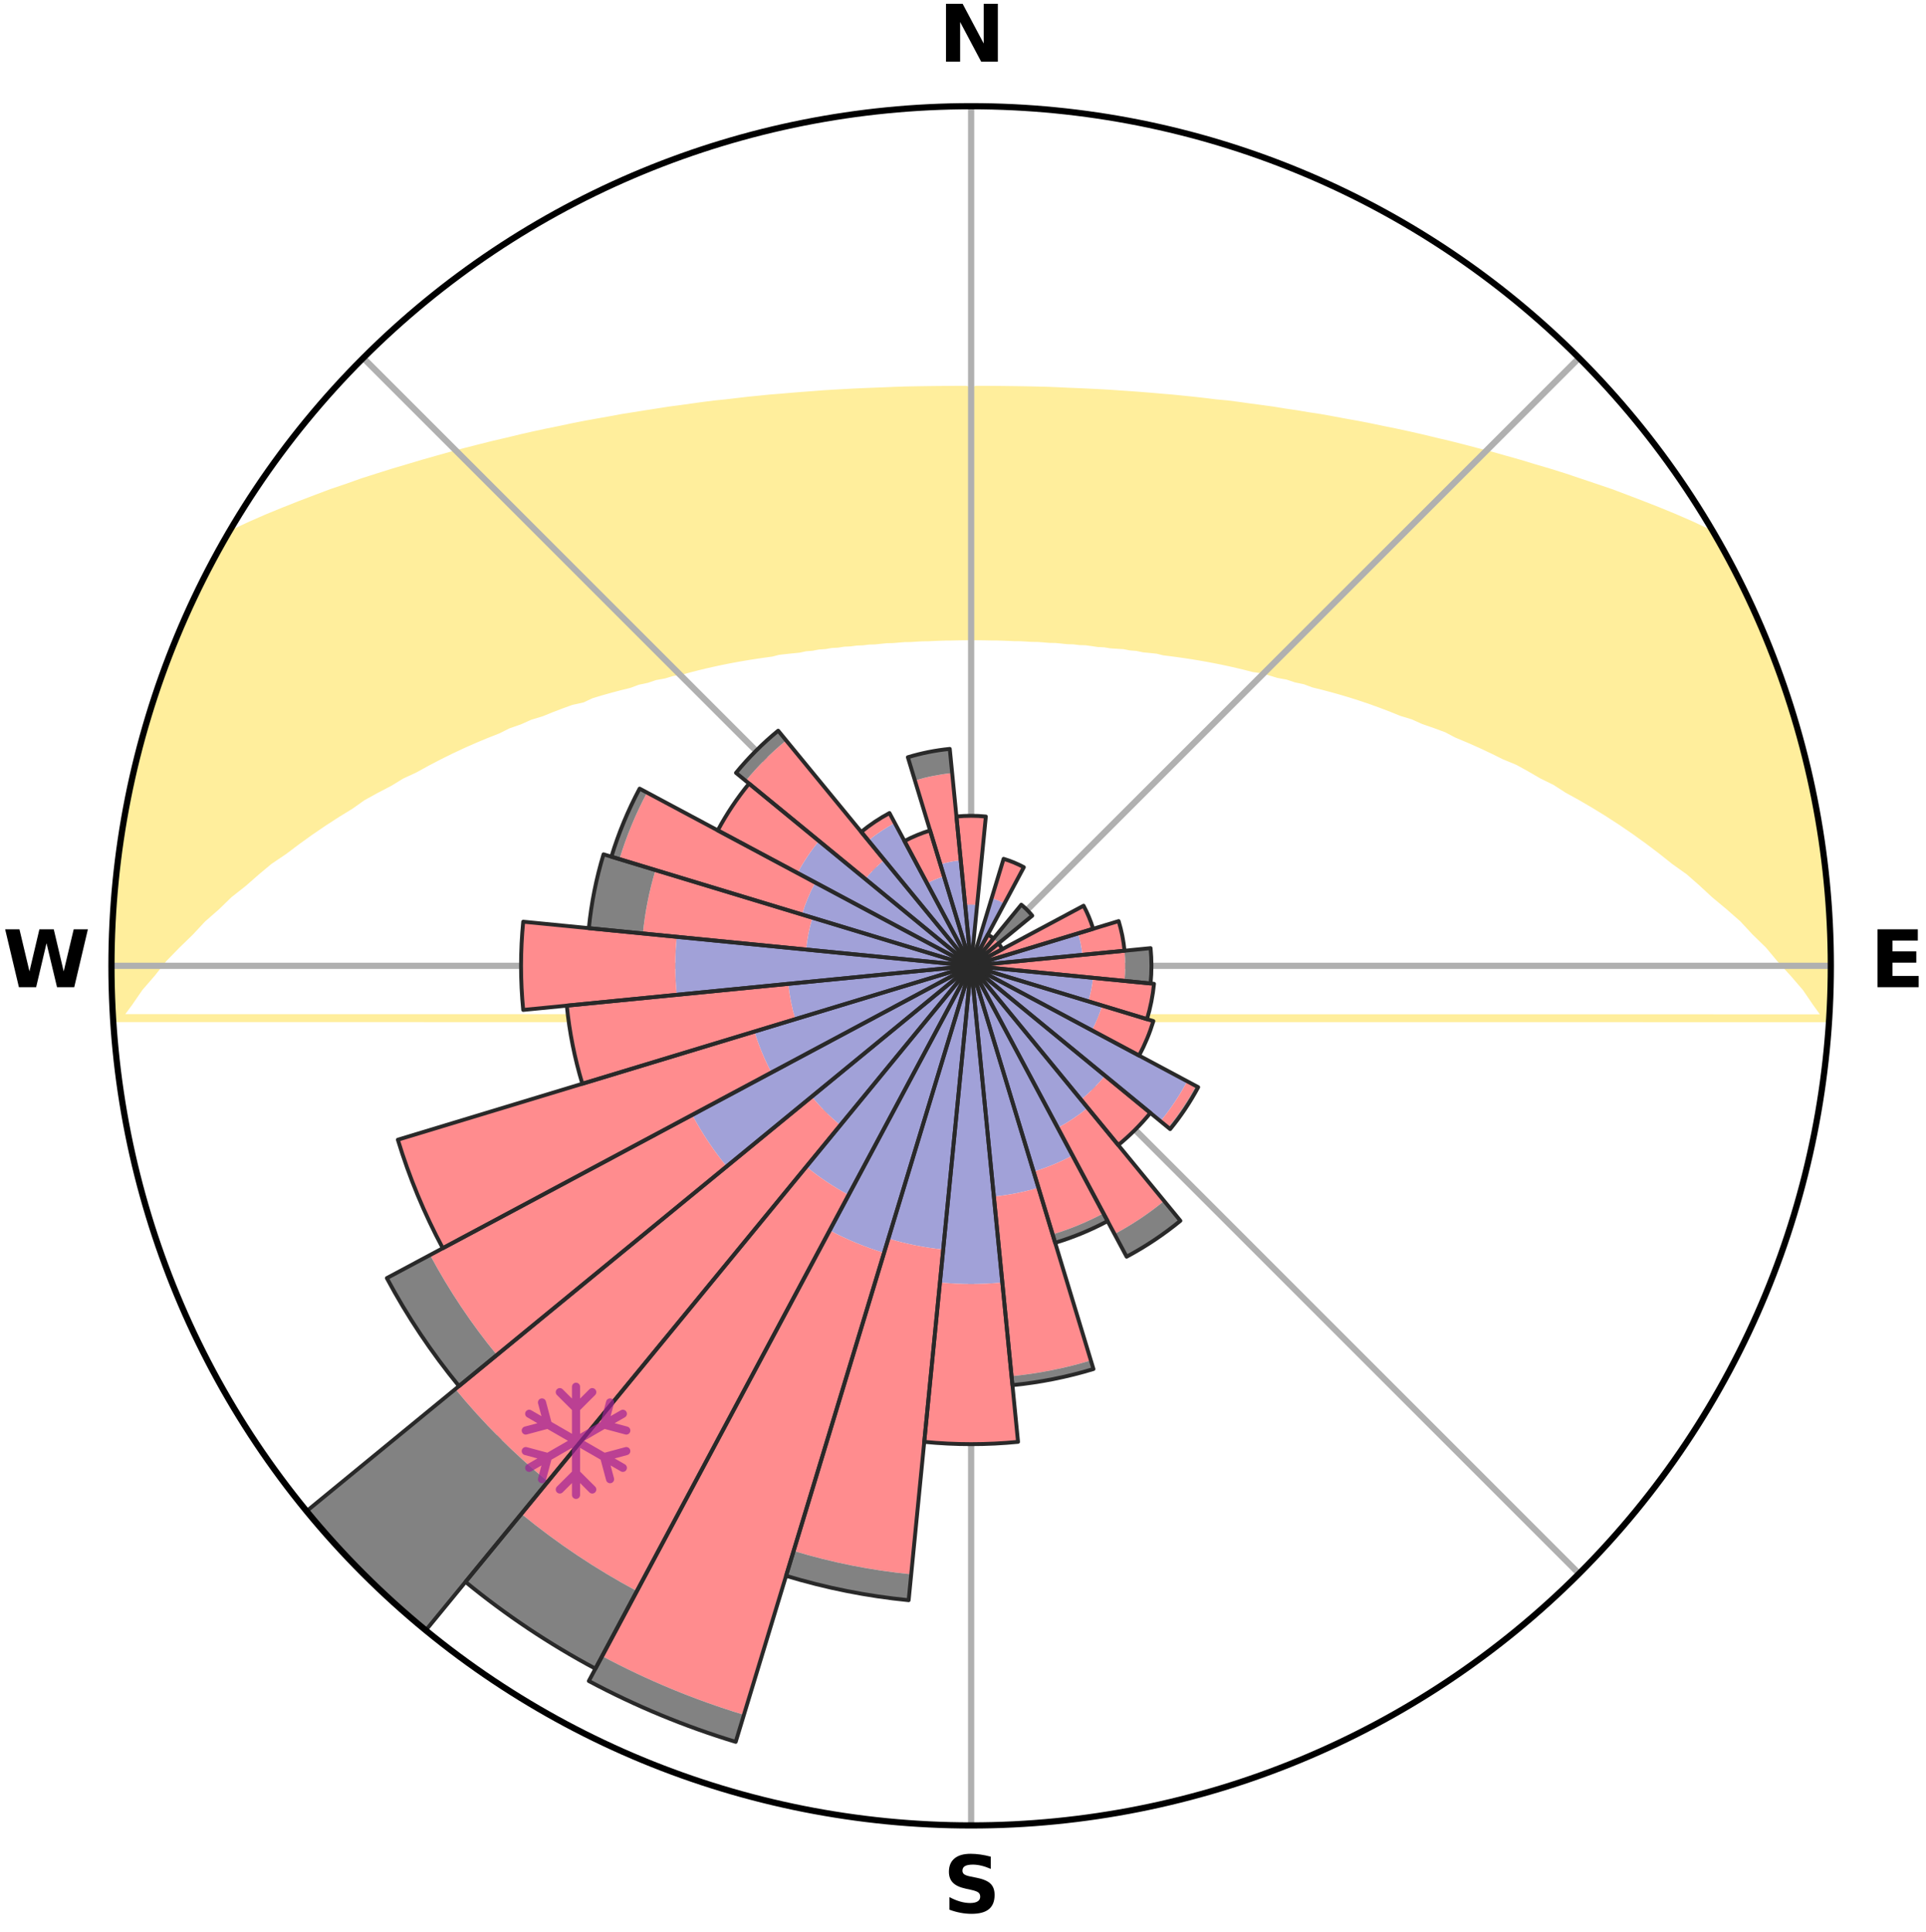 <?xml version="1.0" encoding="utf-8" standalone="no"?>
<!DOCTYPE svg PUBLIC "-//W3C//DTD SVG 1.1//EN"
  "http://www.w3.org/Graphics/SVG/1.1/DTD/svg11.dtd">
<svg xmlns:xlink="http://www.w3.org/1999/xlink" width="248.41pt" height="249.158pt" viewBox="0 0 248.41 249.158" xmlns="http://www.w3.org/2000/svg" version="1.1">
 <title>Ski Rose for Nevados De Chillán</title>
 <defs>
  <style type="text/css">*{stroke-linejoin: round; stroke-linecap: butt}</style>
 </defs>
 <g id="figure_1">
  <g id="patch_1">
   <path d="M 0 249.158 
L 248.41 249.158 
L 248.41 0 
L 0 0 
z
" style="fill: #ffffff"/>
  </g>
  <g id="axes_1">
   <g id="patch_2">
    <path d="M 236.135 124.579 
C 236.135 110.018 233.267 95.599 227.695 82.147 
C 222.122 68.695 213.955 56.471 203.659 46.175 
C 193.363 35.879 181.139 27.711 167.687 22.139 
C 154.235 16.567 139.815 13.699 125.255 13.699 
C 110.694 13.699 96.275 16.567 82.823 22.139 
C 69.371 27.711 57.147 35.879 46.851 46.175 
C 36.555 56.471 28.387 68.695 22.815 82.147 
C 17.243 95.599 14.375 110.018 14.375 124.579 
C 14.375 139.14 17.243 153.559 22.815 167.011 
C 28.387 180.463 36.555 192.687 46.851 202.983 
C 57.147 213.279 69.371 221.447 82.823 227.019 
C 96.275 232.591 110.694 235.459 125.255 235.459 
C 139.815 235.459 154.235 232.591 167.687 227.019 
C 181.139 221.447 193.363 213.279 203.659 202.983 
C 213.955 192.687 222.122 180.463 227.695 167.011 
C 233.267 153.559 236.135 139.14 236.135 124.579 
M 125.255 124.579 
C 125.255 124.579 125.255 124.579 125.255 124.579 
C 125.255 124.579 125.255 124.579 125.255 124.579 
C 125.255 124.579 125.255 124.579 125.255 124.579 
C 125.255 124.579 125.255 124.579 125.255 124.579 
C 125.255 124.579 125.255 124.579 125.255 124.579 
C 125.255 124.579 125.255 124.579 125.255 124.579 
C 125.255 124.579 125.255 124.579 125.255 124.579 
C 125.255 124.579 125.255 124.579 125.255 124.579 
C 125.255 124.579 125.255 124.579 125.255 124.579 
C 125.255 124.579 125.255 124.579 125.255 124.579 
C 125.255 124.579 125.255 124.579 125.255 124.579 
C 125.255 124.579 125.255 124.579 125.255 124.579 
C 125.255 124.579 125.255 124.579 125.255 124.579 
C 125.255 124.579 125.255 124.579 125.255 124.579 
C 125.255 124.579 125.255 124.579 125.255 124.579 
C 125.255 124.579 125.255 124.579 125.255 124.579 
z
" style="fill: #ffffff"/>
   </g>
   <g id="PolyCollection_1">
    <defs>
     <path id="mfda387f926" d="M 125.903 -198.889 
L 125.626 -167.07 
L 126.367 -167.067 
L 127.109 -167.057 
L 127.852 -167.042 
L 128.597 -167.04 
L 129.341 -167.017 
L 130.087 -166.989 
L 130.834 -166.955 
L 131.587 -166.95 
L 132.338 -166.908 
L 133.091 -166.86 
L 133.856 -166.853 
L 134.614 -166.796 
L 135.375 -166.732 
L 136.153 -166.719 
L 136.921 -166.645 
L 137.691 -166.563 
L 138.486 -166.542 
L 139.264 -166.448 
L 140.072 -166.422 
L 140.859 -166.314 
L 141.649 -166.197 
L 142.477 -166.157 
L 143.276 -166.024 
L 144.119 -165.973 
L 144.973 -165.918 
L 145.787 -165.76 
L 146.656 -165.69 
L 147.48 -165.512 
L 148.365 -165.427 
L 149.261 -165.334 
L 150.1 -165.123 
L 151.012 -165.01 
L 151.934 -164.887 
L 152.866 -164.754 
L 153.808 -164.61 
L 154.76 -164.453 
L 155.721 -164.284 
L 156.692 -164.101 
L 157.672 -163.905 
L 158.661 -163.693 
L 159.659 -163.466 
L 160.665 -163.222 
L 161.679 -162.962 
L 162.821 -162.806 
L 163.854 -162.51 
L 164.893 -162.195 
L 166.073 -161.982 
L 167.129 -161.626 
L 168.332 -161.371 
L 169.402 -160.972 
L 170.627 -160.67 
L 171.863 -160.343 
L 173.111 -159.991 
L 174.369 -159.612 
L 175.636 -159.205 
L 176.912 -158.77 
L 178.196 -158.306 
L 179.486 -157.812 
L 180.783 -157.287 
L 182.27 -156.837 
L 183.579 -156.246 
L 185.084 -155.724 
L 186.598 -155.164 
L 187.92 -154.469 
L 189.444 -153.832 
L 190.974 -153.154 
L 192.507 -152.436 
L 194.042 -151.675 
L 195.794 -150.952 
L 197.332 -150.103 
L 198.868 -149.21 
L 200.624 -148.343 
L 202.154 -147.358 
L 203.905 -146.391 
L 205.652 -145.371 
L 207.394 -144.299 
L 209.129 -143.173 
L 210.854 -141.994 
L 212.567 -140.761 
L 214.268 -139.475 
L 215.953 -138.134 
L 217.863 -136.771 
L 219.514 -135.319 
L 221.143 -133.812 
L 222.993 -132.271 
L 224.817 -130.669 
L 226.37 -128.994 
L 228.134 -127.273 
L 229.62 -125.49 
L 231.305 -123.654 
L 232.934 -121.759 
L 234.257 -119.82 
L 235.702 -117.824 
L 15.173 -117.846 
L 16.639 -119.837 
L 17.97 -121.77 
L 19.604 -123.657 
L 21.048 -125.488 
L 22.775 -127.263 
L 24.538 -128.976 
L 26.088 -130.644 
L 27.91 -132.24 
L 29.514 -133.798 
L 31.383 -135.274 
L 33.031 -136.721 
L 34.697 -138.113 
L 36.619 -139.412 
L 38.316 -140.692 
L 40.025 -141.919 
L 41.746 -143.092 
L 43.476 -144.212 
L 45.214 -145.279 
L 46.729 -146.356 
L 48.478 -147.321 
L 50.229 -148.235 
L 51.759 -149.17 
L 53.511 -149.985 
L 55.044 -150.83 
L 56.578 -151.632 
L 58.111 -152.391 
L 59.642 -153.108 
L 61.169 -153.785 
L 62.691 -154.42 
L 64.207 -155.016 
L 65.522 -155.674 
L 67.025 -156.195 
L 68.332 -156.784 
L 69.817 -157.234 
L 71.111 -157.758 
L 72.4 -158.252 
L 73.681 -158.715 
L 75.121 -159.035 
L 76.22 -159.555 
L 77.475 -159.934 
L 78.721 -160.286 
L 79.955 -160.612 
L 81.177 -160.914 
L 82.245 -161.313 
L 83.446 -161.568 
L 84.5 -161.924 
L 85.677 -162.137 
L 86.715 -162.452 
L 87.866 -162.626 
L 88.885 -162.904 
L 89.897 -163.165 
L 90.901 -163.409 
L 91.897 -163.636 
L 92.884 -163.848 
L 93.862 -164.046 
L 94.83 -164.229 
L 95.79 -164.399 
L 96.74 -164.556 
L 97.68 -164.701 
L 98.61 -164.835 
L 99.53 -164.959 
L 100.374 -165.182 
L 101.278 -165.284 
L 102.172 -165.379 
L 103.055 -165.465 
L 103.878 -165.645 
L 104.745 -165.715 
L 105.558 -165.874 
L 106.41 -165.931 
L 107.213 -166.072 
L 108.049 -166.117 
L 108.843 -166.242 
L 109.664 -166.278 
L 110.45 -166.387 
L 111.257 -166.415 
L 112.034 -166.511 
L 112.828 -166.533 
L 113.597 -166.616 
L 114.364 -166.693 
L 115.141 -166.707 
L 115.901 -166.772 
L 116.659 -166.831 
L 117.422 -166.841 
L 118.174 -166.891 
L 118.925 -166.934 
L 119.678 -166.942 
L 120.424 -166.977 
L 121.17 -167.007 
L 121.914 -167.031 
L 122.658 -167.036 
L 123.4 -167.053 
L 124.142 -167.065 
L 124.884 -167.071 
L 124.606 -198.89 
L 124.606 -198.89 
L 123.309 -198.888 
L 122.011 -198.878 
L 120.711 -198.867 
L 119.409 -198.851 
L 118.105 -198.831 
L 116.798 -198.805 
L 115.488 -198.763 
L 114.176 -198.706 
L 112.859 -198.656 
L 111.535 -198.603 
L 110.206 -198.545 
L 108.873 -198.472 
L 107.533 -198.398 
L 106.185 -198.316 
L 104.836 -198.208 
L 103.475 -198.108 
L 102.106 -197.998 
L 100.729 -197.878 
L 99.337 -197.768 
L 97.943 -197.627 
L 96.535 -197.488 
L 95.123 -197.323 
L 93.699 -197.153 
L 92.247 -197.008 
L 90.795 -196.826 
L 89.335 -196.624 
L 87.859 -196.415 
L 86.357 -196.221 
L 84.856 -195.984 
L 83.334 -195.747 
L 81.793 -195.502 
L 80.229 -195.255 
L 78.668 -194.964 
L 77.075 -194.681 
L 75.46 -194.388 
L 73.836 -194.068 
L 72.201 -193.72 
L 70.527 -193.382 
L 68.837 -193.019 
L 67.134 -192.63 
L 65.416 -192.215 
L 63.654 -191.805 
L 61.881 -191.361 
L 60.08 -190.901 
L 58.257 -190.417 
L 56.418 -189.903 
L 54.547 -189.371 
L 52.658 -188.807 
L 50.722 -188.236 
L 48.778 -187.621 
L 46.792 -186.991 
L 44.83 -186.291 
L 42.786 -185.603 
L 40.769 -184.842 
L 38.713 -184.058 
L 36.636 -183.234 
L 34.533 -182.375 
L 32.437 -181.458 
L 30.345 -180.485 
L 28.753 -179.177 
L 27.817 -177.483 
L 26.925 -175.766 
L 26.047 -174.042 
L 25.203 -172.301 
L 24.434 -170.526 
L 23.607 -168.777 
L 22.84 -167.001 
L 22.155 -165.191 
L 21.426 -163.399 
L 20.812 -161.564 
L 20.111 -159.76 
L 19.598 -157.893 
L 18.959 -156.065 
L 18.51 -154.182 
L 17.932 -152.335 
L 17.548 -150.437 
L 17.033 -148.571 
L 16.755 -146.654 
L 16.305 -144.772 
L 15.928 -142.874 
L 15.666 -140.957 
L 15.355 -139.048 
L 15.201 -137.118 
L 14.914 -135.204 
L 14.872 -133.266 
L 14.652 -131.344 
L 14.508 -129.414 
L 14.528 -127.479 
L 14.413 -125.546 
L 14.509 -123.613 
L 14.468 -121.678 
L 14.5 -119.743 
L 14.744 -117.82 
L 235.915 -117.811 
L 236.019 -119.743 
L 236.092 -121.677 
L 236.023 -123.612 
L 236.032 -125.546 
L 236.007 -127.479 
L 235.948 -129.412 
L 235.855 -131.344 
L 235.725 -133.273 
L 235.56 -135.2 
L 235.357 -137.124 
L 235.106 -139.041 
L 234.821 -140.954 
L 234.612 -142.879 
L 234.249 -144.78 
L 233.847 -146.672 
L 233.481 -148.572 
L 233.06 -150.461 
L 232.583 -152.336 
L 231.996 -154.181 
L 231.562 -156.069 
L 230.924 -157.896 
L 230.39 -159.757 
L 229.637 -161.543 
L 229.007 -163.371 
L 228.317 -165.176 
L 227.576 -166.962 
L 226.919 -168.784 
L 226.11 -170.542 
L 225.295 -172.296 
L 224.482 -174.052 
L 223.604 -175.776 
L 222.698 -177.486 
L 221.746 -179.171 
L 220.164 -180.485 
L 218.08 -181.462 
L 215.979 -182.377 
L 213.881 -183.239 
L 211.795 -184.057 
L 209.743 -184.844 
L 207.726 -185.604 
L 205.684 -186.295 
L 203.687 -186.967 
L 201.733 -187.622 
L 199.785 -188.234 
L 197.846 -188.802 
L 195.967 -189.375 
L 194.089 -189.901 
L 192.256 -190.421 
L 190.419 -190.89 
L 188.629 -191.362 
L 186.86 -191.809 
L 185.1 -192.222 
L 183.382 -192.638 
L 181.679 -193.026 
L 179.989 -193.389 
L 178.314 -193.728 
L 176.677 -194.072 
L 175.05 -194.389 
L 173.432 -194.677 
L 171.847 -194.972 
L 170.281 -195.255 
L 168.711 -195.492 
L 167.178 -195.751 
L 165.648 -195.974 
L 164.153 -196.221 
L 162.655 -196.424 
L 161.172 -196.619 
L 159.715 -196.826 
L 158.265 -197.012 
L 156.807 -197.145 
L 155.386 -197.323 
L 153.972 -197.482 
L 152.566 -197.626 
L 151.172 -197.767 
L 149.782 -197.882 
L 148.405 -198.002 
L 147.036 -198.112 
L 145.675 -198.212 
L 144.321 -198.303 
L 142.977 -198.396 
L 141.636 -198.471 
L 140.302 -198.537 
L 138.973 -198.597 
L 137.65 -198.65 
L 136.335 -198.715 
L 135.022 -198.767 
L 133.711 -198.799 
L 132.404 -198.828 
L 131.1 -198.849 
L 129.798 -198.865 
L 128.499 -198.88 
L 127.201 -198.891 
L 125.903 -198.889 
z
" style="stroke: #ffee9c"/>
    </defs>
    <g clip-path="url(#p52a9796a8f)">
     <use xlink:href="#mfda387f926" x="0" y="249.158" style="fill: #ffee9c; stroke: #ffee9c"/>
    </g>
   </g>
   <g id="matplotlib.axis_1">
    <g id="xtick_1">
     <g id="line2d_1">
      <path d="M 125.255 124.579 
L 125.255 13.699 
" clip-path="url(#p52a9796a8f)" style="fill: none; stroke: #b0b0b0; stroke-width: 0.8; stroke-linecap: square"/>
     </g>
     <g id="text_1">
      <!-- N -->
      <g transform="translate(121.07 7.958) scale(0.1 -0.1)">
       <defs>
        <path id="DejaVuSans-Bold-4e" d="M 588 4666 
L 1931 4666 
L 3628 1466 
L 3628 4666 
L 4769 4666 
L 4769 0 
L 3425 0 
L 1728 3200 
L 1728 0 
L 588 0 
L 588 4666 
z
" transform="scale(0.016)"/>
       </defs>
       <use xlink:href="#DejaVuSans-Bold-4e"/>
      </g>
     </g>
    </g>
    <g id="xtick_2">
     <g id="line2d_2">
      <path d="M 125.255 124.579 
L 203.659 46.175 
" clip-path="url(#p52a9796a8f)" style="fill: none; stroke: #b0b0b0; stroke-width: 0.8; stroke-linecap: square"/>
     </g>
    </g>
    <g id="xtick_3">
     <g id="line2d_3">
      <path d="M 125.255 124.579 
L 236.135 124.579 
" clip-path="url(#p52a9796a8f)" style="fill: none; stroke: #b0b0b0; stroke-width: 0.8; stroke-linecap: square"/>
     </g>
     <g id="text_2">
      <!-- E -->
      <g transform="translate(241.219 127.338) scale(0.1 -0.1)">
       <defs>
        <path id="DejaVuSans-Bold-45" d="M 588 4666 
L 3834 4666 
L 3834 3756 
L 1791 3756 
L 1791 2888 
L 3713 2888 
L 3713 1978 
L 1791 1978 
L 1791 909 
L 3903 909 
L 3903 0 
L 588 0 
L 588 4666 
z
" transform="scale(0.016)"/>
       </defs>
       <use xlink:href="#DejaVuSans-Bold-45"/>
      </g>
     </g>
    </g>
    <g id="xtick_4">
     <g id="line2d_4">
      <path d="M 125.255 124.579 
L 203.659 202.983 
" clip-path="url(#p52a9796a8f)" style="fill: none; stroke: #b0b0b0; stroke-width: 0.8; stroke-linecap: square"/>
     </g>
    </g>
    <g id="xtick_5">
     <g id="line2d_5">
      <path d="M 125.255 124.579 
L 125.255 235.459 
" clip-path="url(#p52a9796a8f)" style="fill: none; stroke: #b0b0b0; stroke-width: 0.8; stroke-linecap: square"/>
     </g>
     <g id="text_3">
      <!-- S -->
      <g transform="translate(121.654 246.718) scale(0.1 -0.1)">
       <defs>
        <path id="DejaVuSans-Bold-53" d="M 3834 4519 
L 3834 3531 
Q 3450 3703 3084 3790 
Q 2719 3878 2394 3878 
Q 1963 3878 1756 3759 
Q 1550 3641 1550 3391 
Q 1550 3203 1689 3098 
Q 1828 2994 2194 2919 
L 2706 2816 
Q 3484 2659 3812 2340 
Q 4141 2022 4141 1434 
Q 4141 663 3683 286 
Q 3225 -91 2284 -91 
Q 1841 -91 1394 -6 
Q 947 78 500 244 
L 500 1259 
Q 947 1022 1364 901 
Q 1781 781 2169 781 
Q 2563 781 2772 912 
Q 2981 1044 2981 1288 
Q 2981 1506 2839 1625 
Q 2697 1744 2272 1838 
L 1806 1941 
Q 1106 2091 782 2419 
Q 459 2747 459 3303 
Q 459 4000 909 4375 
Q 1359 4750 2203 4750 
Q 2588 4750 2994 4692 
Q 3400 4634 3834 4519 
z
" transform="scale(0.016)"/>
       </defs>
       <use xlink:href="#DejaVuSans-Bold-53"/>
      </g>
     </g>
    </g>
    <g id="xtick_6">
     <g id="line2d_6">
      <path d="M 125.255 124.579 
L 46.851 202.983 
" clip-path="url(#p52a9796a8f)" style="fill: none; stroke: #b0b0b0; stroke-width: 0.8; stroke-linecap: square"/>
     </g>
    </g>
    <g id="xtick_7">
     <g id="line2d_7">
      <path d="M 125.255 124.579 
L 14.375 124.579 
" clip-path="url(#p52a9796a8f)" style="fill: none; stroke: #b0b0b0; stroke-width: 0.8; stroke-linecap: square"/>
     </g>
     <g id="text_4">
      <!-- W -->
      <g transform="translate(0.36 127.338) scale(0.1 -0.1)">
       <defs>
        <path id="DejaVuSans-Bold-57" d="M 191 4666 
L 1344 4666 
L 2150 1275 
L 2950 4666 
L 4109 4666 
L 4909 1275 
L 5716 4666 
L 6859 4666 
L 5759 0 
L 4372 0 
L 3525 3547 
L 2688 0 
L 1300 0 
L 191 4666 
z
" transform="scale(0.016)"/>
       </defs>
       <use xlink:href="#DejaVuSans-Bold-57"/>
      </g>
     </g>
    </g>
    <g id="xtick_8">
     <g id="line2d_8">
      <path d="M 125.255 124.579 
L 46.851 46.175 
" clip-path="url(#p52a9796a8f)" style="fill: none; stroke: #b0b0b0; stroke-width: 0.8; stroke-linecap: square"/>
     </g>
    </g>
   </g>
   <g id="matplotlib.axis_2"/>
   <g id="patch_3">
    <path d="M 125.255 124.579 
C 125.255 124.579 125.255 124.579 125.255 124.579 
C 125.255 124.579 125.255 124.579 125.255 124.579 
L 125.255 124.579 
C 125.255 124.579 125.255 124.579 125.255 124.579 
C 125.255 124.579 125.255 124.579 125.255 124.579 
z
" clip-path="url(#p52a9796a8f)" style="fill: #d9d9d9"/>
   </g>
   <g id="patch_4">
    <path d="M 125.255 124.579 
C 125.255 124.579 125.255 124.579 125.255 124.579 
C 125.255 124.579 125.255 124.579 125.255 124.579 
L 125.255 124.579 
C 125.255 124.579 125.255 124.579 125.255 124.579 
C 125.255 124.579 125.255 124.579 125.255 124.579 
z
" clip-path="url(#p52a9796a8f)" style="fill: #d9d9d9"/>
   </g>
   <g id="patch_5">
    <path d="M 125.255 124.579 
C 125.255 124.579 125.255 124.579 125.255 124.579 
C 125.255 124.579 125.255 124.579 125.255 124.579 
L 125.255 124.579 
C 125.255 124.579 125.255 124.579 125.255 124.579 
C 125.255 124.579 125.255 124.579 125.255 124.579 
z
" clip-path="url(#p52a9796a8f)" style="fill: #d9d9d9"/>
   </g>
   <g id="patch_6">
    <path d="M 125.255 124.579 
C 125.255 124.579 125.255 124.579 125.255 124.579 
C 125.255 124.579 125.255 124.579 125.255 124.579 
L 125.255 124.579 
C 125.255 124.579 125.255 124.579 125.255 124.579 
C 125.255 124.579 125.255 124.579 125.255 124.579 
z
" clip-path="url(#p52a9796a8f)" style="fill: #d9d9d9"/>
   </g>
   <g id="patch_7">
    <path d="M 125.255 124.579 
C 125.255 124.579 125.255 124.579 125.255 124.579 
C 125.255 124.579 125.255 124.579 125.255 124.579 
L 125.255 124.579 
C 125.255 124.579 125.255 124.579 125.255 124.579 
C 125.255 124.579 125.255 124.579 125.255 124.579 
z
" clip-path="url(#p52a9796a8f)" style="fill: #d9d9d9"/>
   </g>
   <g id="patch_8">
    <path d="M 125.255 124.579 
C 125.255 124.579 125.255 124.579 125.255 124.579 
C 125.255 124.579 125.255 124.579 125.255 124.579 
L 125.255 124.579 
C 125.255 124.579 125.255 124.579 125.255 124.579 
C 125.255 124.579 125.255 124.579 125.255 124.579 
z
" clip-path="url(#p52a9796a8f)" style="fill: #d9d9d9"/>
   </g>
   <g id="patch_9">
    <path d="M 125.255 124.579 
C 125.255 124.579 125.255 124.579 125.255 124.579 
C 125.255 124.579 125.255 124.579 125.255 124.579 
L 125.255 124.579 
C 125.255 124.579 125.255 124.579 125.255 124.579 
C 125.255 124.579 125.255 124.579 125.255 124.579 
z
" clip-path="url(#p52a9796a8f)" style="fill: #d9d9d9"/>
   </g>
   <g id="patch_10">
    <path d="M 125.255 124.579 
C 125.255 124.579 125.255 124.579 125.255 124.579 
C 125.255 124.579 125.255 124.579 125.255 124.579 
L 125.255 124.579 
C 125.255 124.579 125.255 124.579 125.255 124.579 
C 125.255 124.579 125.255 124.579 125.255 124.579 
z
" clip-path="url(#p52a9796a8f)" style="fill: #d9d9d9"/>
   </g>
   <g id="patch_11">
    <path d="M 125.255 124.579 
C 125.255 124.579 125.255 124.579 125.255 124.579 
C 125.255 124.579 125.255 124.579 125.255 124.579 
L 125.255 124.579 
C 125.255 124.579 125.255 124.579 125.255 124.579 
C 125.255 124.579 125.255 124.579 125.255 124.579 
z
" clip-path="url(#p52a9796a8f)" style="fill: #d9d9d9"/>
   </g>
   <g id="patch_12">
    <path d="M 125.255 124.579 
C 125.255 124.579 125.255 124.579 125.255 124.579 
C 125.255 124.579 125.255 124.579 125.255 124.579 
L 125.255 124.579 
C 125.255 124.579 125.255 124.579 125.255 124.579 
C 125.255 124.579 125.255 124.579 125.255 124.579 
z
" clip-path="url(#p52a9796a8f)" style="fill: #d9d9d9"/>
   </g>
   <g id="patch_13">
    <path d="M 125.255 124.579 
C 125.255 124.579 125.255 124.579 125.255 124.579 
C 125.255 124.579 125.255 124.579 125.255 124.579 
L 125.255 124.579 
C 125.255 124.579 125.255 124.579 125.255 124.579 
C 125.255 124.579 125.255 124.579 125.255 124.579 
z
" clip-path="url(#p52a9796a8f)" style="fill: #d9d9d9"/>
   </g>
   <g id="patch_14">
    <path d="M 125.255 124.579 
C 125.255 124.579 125.255 124.579 125.255 124.579 
C 125.255 124.579 125.255 124.579 125.255 124.579 
L 125.255 124.579 
C 125.255 124.579 125.255 124.579 125.255 124.579 
C 125.255 124.579 125.255 124.579 125.255 124.579 
z
" clip-path="url(#p52a9796a8f)" style="fill: #d9d9d9"/>
   </g>
   <g id="patch_15">
    <path d="M 125.255 124.579 
C 125.255 124.579 125.255 124.579 125.255 124.579 
C 125.255 124.579 125.255 124.579 125.255 124.579 
L 125.255 124.579 
C 125.255 124.579 125.255 124.579 125.255 124.579 
C 125.255 124.579 125.255 124.579 125.255 124.579 
z
" clip-path="url(#p52a9796a8f)" style="fill: #d9d9d9"/>
   </g>
   <g id="patch_16">
    <path d="M 125.255 124.579 
C 125.255 124.579 125.255 124.579 125.255 124.579 
C 125.255 124.579 125.255 124.579 125.255 124.579 
L 125.255 124.579 
C 125.255 124.579 125.255 124.579 125.255 124.579 
C 125.255 124.579 125.255 124.579 125.255 124.579 
z
" clip-path="url(#p52a9796a8f)" style="fill: #d9d9d9"/>
   </g>
   <g id="patch_17">
    <path d="M 125.255 124.579 
C 125.255 124.579 125.255 124.579 125.255 124.579 
C 125.255 124.579 125.255 124.579 125.255 124.579 
L 125.255 124.579 
C 125.255 124.579 125.255 124.579 125.255 124.579 
C 125.255 124.579 125.255 124.579 125.255 124.579 
z
" clip-path="url(#p52a9796a8f)" style="fill: #d9d9d9"/>
   </g>
   <g id="patch_18">
    <path d="M 125.255 124.579 
C 125.255 124.579 125.255 124.579 125.255 124.579 
C 125.255 124.579 125.255 124.579 125.255 124.579 
L 125.255 124.579 
C 125.255 124.579 125.255 124.579 125.255 124.579 
C 125.255 124.579 125.255 124.579 125.255 124.579 
z
" clip-path="url(#p52a9796a8f)" style="fill: #d9d9d9"/>
   </g>
   <g id="patch_19">
    <path d="M 125.255 124.579 
C 125.255 124.579 125.255 124.579 125.255 124.579 
C 125.255 124.579 125.255 124.579 125.255 124.579 
L 125.255 124.579 
C 125.255 124.579 125.255 124.579 125.255 124.579 
C 125.255 124.579 125.255 124.579 125.255 124.579 
z
" clip-path="url(#p52a9796a8f)" style="fill: #d9d9d9"/>
   </g>
   <g id="patch_20">
    <path d="M 125.255 124.579 
C 125.255 124.579 125.255 124.579 125.255 124.579 
C 125.255 124.579 125.255 124.579 125.255 124.579 
L 125.255 124.579 
C 125.255 124.579 125.255 124.579 125.255 124.579 
C 125.255 124.579 125.255 124.579 125.255 124.579 
z
" clip-path="url(#p52a9796a8f)" style="fill: #d9d9d9"/>
   </g>
   <g id="patch_21">
    <path d="M 125.255 124.579 
C 125.255 124.579 125.255 124.579 125.255 124.579 
C 125.255 124.579 125.255 124.579 125.255 124.579 
L 125.255 124.579 
C 125.255 124.579 125.255 124.579 125.255 124.579 
C 125.255 124.579 125.255 124.579 125.255 124.579 
z
" clip-path="url(#p52a9796a8f)" style="fill: #d9d9d9"/>
   </g>
   <g id="patch_22">
    <path d="M 125.255 124.579 
C 125.255 124.579 125.255 124.579 125.255 124.579 
C 125.255 124.579 125.255 124.579 125.255 124.579 
L 125.255 124.579 
C 125.255 124.579 125.255 124.579 125.255 124.579 
C 125.255 124.579 125.255 124.579 125.255 124.579 
z
" clip-path="url(#p52a9796a8f)" style="fill: #d9d9d9"/>
   </g>
   <g id="patch_23">
    <path d="M 125.255 124.579 
C 125.255 124.579 125.255 124.579 125.255 124.579 
C 125.255 124.579 125.255 124.579 125.255 124.579 
L 125.255 124.579 
C 125.255 124.579 125.255 124.579 125.255 124.579 
C 125.255 124.579 125.255 124.579 125.255 124.579 
z
" clip-path="url(#p52a9796a8f)" style="fill: #d9d9d9"/>
   </g>
   <g id="patch_24">
    <path d="M 125.255 124.579 
C 125.255 124.579 125.255 124.579 125.255 124.579 
C 125.255 124.579 125.255 124.579 125.255 124.579 
L 125.255 124.579 
C 125.255 124.579 125.255 124.579 125.255 124.579 
C 125.255 124.579 125.255 124.579 125.255 124.579 
z
" clip-path="url(#p52a9796a8f)" style="fill: #d9d9d9"/>
   </g>
   <g id="patch_25">
    <path d="M 125.255 124.579 
C 125.255 124.579 125.255 124.579 125.255 124.579 
C 125.255 124.579 125.255 124.579 125.255 124.579 
L 125.255 124.579 
C 125.255 124.579 125.255 124.579 125.255 124.579 
C 125.255 124.579 125.255 124.579 125.255 124.579 
z
" clip-path="url(#p52a9796a8f)" style="fill: #d9d9d9"/>
   </g>
   <g id="patch_26">
    <path d="M 125.255 124.579 
C 125.255 124.579 125.255 124.579 125.255 124.579 
C 125.255 124.579 125.255 124.579 125.255 124.579 
L 125.255 124.579 
C 125.255 124.579 125.255 124.579 125.255 124.579 
C 125.255 124.579 125.255 124.579 125.255 124.579 
z
" clip-path="url(#p52a9796a8f)" style="fill: #d9d9d9"/>
   </g>
   <g id="patch_27">
    <path d="M 125.255 124.579 
C 125.255 124.579 125.255 124.579 125.255 124.579 
C 125.255 124.579 125.255 124.579 125.255 124.579 
L 125.255 124.579 
C 125.255 124.579 125.255 124.579 125.255 124.579 
C 125.255 124.579 125.255 124.579 125.255 124.579 
z
" clip-path="url(#p52a9796a8f)" style="fill: #d9d9d9"/>
   </g>
   <g id="patch_28">
    <path d="M 125.255 124.579 
C 125.255 124.579 125.255 124.579 125.255 124.579 
C 125.255 124.579 125.255 124.579 125.255 124.579 
L 125.255 124.579 
C 125.255 124.579 125.255 124.579 125.255 124.579 
C 125.255 124.579 125.255 124.579 125.255 124.579 
z
" clip-path="url(#p52a9796a8f)" style="fill: #d9d9d9"/>
   </g>
   <g id="patch_29">
    <path d="M 125.255 124.579 
C 125.255 124.579 125.255 124.579 125.255 124.579 
C 125.255 124.579 125.255 124.579 125.255 124.579 
L 125.255 124.579 
C 125.255 124.579 125.255 124.579 125.255 124.579 
C 125.255 124.579 125.255 124.579 125.255 124.579 
z
" clip-path="url(#p52a9796a8f)" style="fill: #d9d9d9"/>
   </g>
   <g id="patch_30">
    <path d="M 125.255 124.579 
C 125.255 124.579 125.255 124.579 125.255 124.579 
C 125.255 124.579 125.255 124.579 125.255 124.579 
L 125.255 124.579 
C 125.255 124.579 125.255 124.579 125.255 124.579 
C 125.255 124.579 125.255 124.579 125.255 124.579 
z
" clip-path="url(#p52a9796a8f)" style="fill: #d9d9d9"/>
   </g>
   <g id="patch_31">
    <path d="M 125.255 124.579 
C 125.255 124.579 125.255 124.579 125.255 124.579 
C 125.255 124.579 125.255 124.579 125.255 124.579 
L 125.255 124.579 
C 125.255 124.579 125.255 124.579 125.255 124.579 
C 125.255 124.579 125.255 124.579 125.255 124.579 
z
" clip-path="url(#p52a9796a8f)" style="fill: #d9d9d9"/>
   </g>
   <g id="patch_32">
    <path d="M 125.255 124.579 
C 125.255 124.579 125.255 124.579 125.255 124.579 
C 125.255 124.579 125.255 124.579 125.255 124.579 
L 125.255 124.579 
C 125.255 124.579 125.255 124.579 125.255 124.579 
C 125.255 124.579 125.255 124.579 125.255 124.579 
z
" clip-path="url(#p52a9796a8f)" style="fill: #d9d9d9"/>
   </g>
   <g id="patch_33">
    <path d="M 125.255 124.579 
C 125.255 124.579 125.255 124.579 125.255 124.579 
C 125.255 124.579 125.255 124.579 125.255 124.579 
L 125.255 124.579 
C 125.255 124.579 125.255 124.579 125.255 124.579 
C 125.255 124.579 125.255 124.579 125.255 124.579 
z
" clip-path="url(#p52a9796a8f)" style="fill: #d9d9d9"/>
   </g>
   <g id="patch_34">
    <path d="M 125.255 124.579 
C 125.255 124.579 125.255 124.579 125.255 124.579 
C 125.255 124.579 125.255 124.579 125.255 124.579 
L 125.255 124.579 
C 125.255 124.579 125.255 124.579 125.255 124.579 
C 125.255 124.579 125.255 124.579 125.255 124.579 
z
" clip-path="url(#p52a9796a8f)" style="fill: #d9d9d9"/>
   </g>
   <g id="patch_35">
    <path d="M 125.255 124.579 
C 125.255 124.579 125.255 124.579 125.255 124.579 
C 125.255 124.579 125.255 124.579 125.255 124.579 
L 126.029 116.717 
C 125.772 116.692 125.513 116.679 125.255 116.679 
C 124.996 116.679 124.738 116.692 124.481 116.717 
z
" clip-path="url(#p52a9796a8f)" style="fill: #a1a1d8"/>
   </g>
   <g id="patch_36">
    <path d="M 125.255 124.579 
C 125.255 124.579 125.255 124.579 125.255 124.579 
C 125.255 124.579 125.255 124.579 125.255 124.579 
L 125.255 124.579 
C 125.255 124.579 125.255 124.579 125.255 124.579 
C 125.255 124.579 125.255 124.579 125.255 124.579 
z
" clip-path="url(#p52a9796a8f)" style="fill: #a1a1d8"/>
   </g>
   <g id="patch_37">
    <path d="M 125.255 124.579 
C 125.255 124.579 125.255 124.579 125.255 124.579 
C 125.255 124.579 125.255 124.579 125.255 124.579 
L 129.555 116.534 
C 129.292 116.393 129.022 116.266 128.746 116.151 
C 128.47 116.037 128.189 115.937 127.903 115.85 
z
" clip-path="url(#p52a9796a8f)" style="fill: #a1a1d8"/>
   </g>
   <g id="patch_38">
    <path d="M 125.255 124.579 
C 125.255 124.579 125.255 124.579 125.255 124.579 
C 125.255 124.579 125.255 124.579 125.255 124.579 
L 125.255 124.579 
C 125.255 124.579 125.255 124.579 125.255 124.579 
C 125.255 124.579 125.255 124.579 125.255 124.579 
z
" clip-path="url(#p52a9796a8f)" style="fill: #a1a1d8"/>
   </g>
   <g id="patch_39">
    <path d="M 125.255 124.579 
C 125.255 124.579 125.255 124.579 125.255 124.579 
C 125.255 124.579 125.255 124.579 125.255 124.579 
L 125.255 124.579 
C 125.255 124.579 125.255 124.579 125.255 124.579 
C 125.255 124.579 125.255 124.579 125.255 124.579 
z
" clip-path="url(#p52a9796a8f)" style="fill: #a1a1d8"/>
   </g>
   <g id="patch_40">
    <path d="M 125.255 124.579 
C 125.255 124.579 125.255 124.579 125.255 124.579 
C 125.255 124.579 125.255 124.579 125.255 124.579 
L 125.255 124.579 
C 125.255 124.579 125.255 124.579 125.255 124.579 
C 125.255 124.579 125.255 124.579 125.255 124.579 
z
" clip-path="url(#p52a9796a8f)" style="fill: #a1a1d8"/>
   </g>
   <g id="patch_41">
    <path d="M 125.255 124.579 
C 125.255 124.579 125.255 124.579 125.255 124.579 
C 125.255 124.579 125.255 124.579 125.255 124.579 
L 125.255 124.579 
C 125.255 124.579 125.255 124.579 125.255 124.579 
C 125.255 124.579 125.255 124.579 125.255 124.579 
z
" clip-path="url(#p52a9796a8f)" style="fill: #a1a1d8"/>
   </g>
   <g id="patch_42">
    <path d="M 125.255 124.579 
C 125.255 124.579 125.255 124.579 125.255 124.579 
C 125.255 124.579 125.255 124.579 125.255 124.579 
L 139.609 123.165 
C 139.562 122.696 139.493 122.228 139.401 121.765 
C 139.309 121.302 139.194 120.844 139.057 120.392 
z
" clip-path="url(#p52a9796a8f)" style="fill: #a1a1d8"/>
   </g>
   <g id="patch_43">
    <path d="M 125.255 124.579 
C 125.255 124.579 125.255 124.579 125.255 124.579 
C 125.255 124.579 125.255 124.579 125.255 124.579 
L 125.255 124.579 
C 125.255 124.579 125.255 124.579 125.255 124.579 
C 125.255 124.579 125.255 124.579 125.255 124.579 
z
" clip-path="url(#p52a9796a8f)" style="fill: #a1a1d8"/>
   </g>
   <g id="patch_44">
    <path d="M 125.255 124.579 
C 125.255 124.579 125.255 124.579 125.255 124.579 
C 125.255 124.579 125.255 124.579 125.255 124.579 
L 140.374 129.165 
C 140.524 128.671 140.65 128.169 140.751 127.661 
C 140.852 127.154 140.928 126.642 140.979 126.128 
z
" clip-path="url(#p52a9796a8f)" style="fill: #a1a1d8"/>
   </g>
   <g id="patch_45">
    <path d="M 125.255 124.579 
C 125.255 124.579 125.255 124.579 125.255 124.579 
C 125.255 124.579 125.255 124.579 125.255 124.579 
L 140.834 132.906 
C 141.106 132.396 141.354 131.873 141.575 131.339 
C 141.796 130.805 141.991 130.26 142.159 129.707 
z
" clip-path="url(#p52a9796a8f)" style="fill: #a1a1d8"/>
   </g>
   <g id="patch_46">
    <path d="M 125.255 124.579 
C 125.255 124.579 125.255 124.579 125.255 124.579 
C 125.255 124.579 125.255 124.579 125.255 124.579 
L 149.682 144.626 
C 150.338 143.826 150.954 142.995 151.529 142.135 
C 152.103 141.275 152.636 140.387 153.123 139.475 
z
" clip-path="url(#p52a9796a8f)" style="fill: #a1a1d8"/>
   </g>
   <g id="patch_47">
    <path d="M 125.255 124.579 
C 125.255 124.579 125.255 124.579 125.255 124.579 
C 125.255 124.579 125.255 124.579 125.255 124.579 
L 139.43 141.851 
C 139.995 141.387 140.537 140.896 141.055 140.379 
C 141.572 139.862 142.063 139.319 142.527 138.754 
z
" clip-path="url(#p52a9796a8f)" style="fill: #a1a1d8"/>
   </g>
   <g id="patch_48">
    <path d="M 125.255 124.579 
C 125.255 124.579 125.255 124.579 125.255 124.579 
C 125.255 124.579 125.255 124.579 125.255 124.579 
L 136.427 145.48 
C 137.111 145.115 137.777 144.716 138.422 144.285 
C 139.067 143.854 139.69 143.391 140.29 142.899 
z
" clip-path="url(#p52a9796a8f)" style="fill: #a1a1d8"/>
   </g>
   <g id="patch_49">
    <path d="M 125.255 124.579 
C 125.255 124.579 125.255 124.579 125.255 124.579 
C 125.255 124.579 125.255 124.579 125.255 124.579 
L 133.308 151.128 
C 134.177 150.864 135.033 150.558 135.872 150.211 
C 136.711 149.863 137.532 149.475 138.333 149.047 
z
" clip-path="url(#p52a9796a8f)" style="fill: #a1a1d8"/>
   </g>
   <g id="patch_50">
    <path d="M 125.255 124.579 
C 125.255 124.579 125.255 124.579 125.255 124.579 
C 125.255 124.579 125.255 124.579 125.255 124.579 
L 128.186 154.343 
C 129.161 154.248 130.13 154.104 131.09 153.913 
C 132.05 153.722 133 153.484 133.937 153.2 
z
" clip-path="url(#p52a9796a8f)" style="fill: #a1a1d8"/>
   </g>
   <g id="patch_51">
    <path d="M 125.255 124.579 
C 125.255 124.579 125.255 124.579 125.255 124.579 
C 125.255 124.579 125.255 124.579 125.255 124.579 
L 121.231 165.43 
C 122.568 165.562 123.911 165.628 125.255 165.628 
C 126.598 165.628 127.941 165.562 129.278 165.43 
z
" clip-path="url(#p52a9796a8f)" style="fill: #a1a1d8"/>
   </g>
   <g id="patch_52">
    <path d="M 125.255 124.579 
C 125.255 124.579 125.255 124.579 125.255 124.579 
C 125.255 124.579 125.255 124.579 125.255 124.579 
L 114.581 159.768 
C 115.732 160.117 116.901 160.41 118.081 160.644 
C 119.261 160.879 120.453 161.056 121.651 161.174 
z
" clip-path="url(#p52a9796a8f)" style="fill: #a1a1d8"/>
   </g>
   <g id="patch_53">
    <path d="M 125.255 124.579 
C 125.255 124.579 125.255 124.579 125.255 124.579 
C 125.255 124.579 125.255 124.579 125.255 124.579 
L 107.011 158.711 
C 108.128 159.308 109.274 159.85 110.444 160.334 
C 111.615 160.819 112.808 161.246 114.02 161.614 
z
" clip-path="url(#p52a9796a8f)" style="fill: #a1a1d8"/>
   </g>
   <g id="patch_54">
    <path d="M 125.255 124.579 
C 125.255 124.579 125.255 124.579 125.255 124.579 
C 125.255 124.579 125.255 124.579 125.255 124.579 
L 103.992 150.488 
C 104.84 151.183 105.722 151.837 106.634 152.447 
C 107.546 153.056 108.488 153.621 109.455 154.138 
z
" clip-path="url(#p52a9796a8f)" style="fill: #a1a1d8"/>
   </g>
   <g id="patch_55">
    <path d="M 125.255 124.579 
C 125.255 124.579 125.255 124.579 125.255 124.579 
C 125.255 124.579 125.255 124.579 125.255 124.579 
L 104.697 141.451 
C 105.249 142.124 105.834 142.769 106.449 143.385 
C 107.065 144 107.71 144.585 108.383 145.137 
z
" clip-path="url(#p52a9796a8f)" style="fill: #a1a1d8"/>
   </g>
   <g id="patch_56">
    <path d="M 125.255 124.579 
C 125.255 124.579 125.255 124.579 125.255 124.579 
C 125.255 124.579 125.255 124.579 125.255 124.579 
L 89.277 143.81 
C 89.907 144.987 90.593 146.133 91.335 147.243 
C 92.077 148.354 92.873 149.427 93.72 150.459 
z
" clip-path="url(#p52a9796a8f)" style="fill: #a1a1d8"/>
   </g>
   <g id="patch_57">
    <path d="M 125.255 124.579 
C 125.255 124.579 125.255 124.579 125.255 124.579 
C 125.255 124.579 125.255 124.579 125.255 124.579 
L 97.308 133.057 
C 97.585 133.971 97.907 134.872 98.273 135.755 
C 98.639 136.638 99.048 137.503 99.499 138.346 
z
" clip-path="url(#p52a9796a8f)" style="fill: #a1a1d8"/>
   </g>
   <g id="patch_58">
    <path d="M 125.255 124.579 
C 125.255 124.579 125.255 124.579 125.255 124.579 
C 125.255 124.579 125.255 124.579 125.255 124.579 
L 101.669 126.902 
C 101.745 127.674 101.859 128.442 102.011 129.203 
C 102.162 129.963 102.351 130.716 102.576 131.459 
z
" clip-path="url(#p52a9796a8f)" style="fill: #a1a1d8"/>
   </g>
   <g id="patch_59">
    <path d="M 125.255 124.579 
C 125.255 124.579 125.255 124.579 125.255 124.579 
C 125.255 124.579 125.255 124.579 125.255 124.579 
L 87.279 120.839 
C 87.156 122.082 87.095 123.33 87.095 124.579 
C 87.095 125.828 87.156 127.076 87.279 128.319 
z
" clip-path="url(#p52a9796a8f)" style="fill: #a1a1d8"/>
   </g>
   <g id="patch_60">
    <path d="M 125.255 124.579 
C 125.255 124.579 125.255 124.579 125.255 124.579 
C 125.255 124.579 125.255 124.579 125.255 124.579 
L 104.783 118.369 
C 104.58 119.039 104.41 119.719 104.273 120.406 
C 104.136 121.092 104.034 121.785 103.965 122.482 
z
" clip-path="url(#p52a9796a8f)" style="fill: #a1a1d8"/>
   </g>
   <g id="patch_61">
    <path d="M 125.255 124.579 
C 125.255 124.579 125.255 124.579 125.255 124.579 
C 125.255 124.579 125.255 124.579 125.255 124.579 
L 105.143 113.829 
C 104.791 114.487 104.471 115.162 104.186 115.852 
C 103.9 116.542 103.649 117.245 103.432 117.959 
z
" clip-path="url(#p52a9796a8f)" style="fill: #a1a1d8"/>
   </g>
   <g id="patch_62">
    <path d="M 125.255 124.579 
C 125.255 124.579 125.255 124.579 125.255 124.579 
C 125.255 124.579 125.255 124.579 125.255 124.579 
L 105.625 108.469 
C 105.097 109.111 104.602 109.779 104.14 110.471 
C 103.678 111.162 103.251 111.875 102.859 112.608 
z
" clip-path="url(#p52a9796a8f)" style="fill: #a1a1d8"/>
   </g>
   <g id="patch_63">
    <path d="M 125.255 124.579 
C 125.255 124.579 125.255 124.579 125.255 124.579 
C 125.255 124.579 125.255 124.579 125.255 124.579 
L 114.049 110.924 
C 113.602 111.291 113.173 111.679 112.764 112.088 
C 112.355 112.497 111.967 112.926 111.6 113.373 
z
" clip-path="url(#p52a9796a8f)" style="fill: #a1a1d8"/>
   </g>
   <g id="patch_64">
    <path d="M 125.255 124.579 
C 125.255 124.579 125.255 124.579 125.255 124.579 
C 125.255 124.579 125.255 124.579 125.255 124.579 
L 115.402 106.146 
C 114.799 106.468 114.212 106.82 113.643 107.2 
C 113.074 107.581 112.524 107.988 111.995 108.422 
z
" clip-path="url(#p52a9796a8f)" style="fill: #a1a1d8"/>
   </g>
   <g id="patch_65">
    <path d="M 125.255 124.579 
C 125.255 124.579 125.255 124.579 125.255 124.579 
C 125.255 124.579 125.255 124.579 125.255 124.579 
L 121.752 113.031 
C 121.374 113.146 121.002 113.279 120.637 113.43 
C 120.272 113.582 119.915 113.751 119.566 113.937 
z
" clip-path="url(#p52a9796a8f)" style="fill: #a1a1d8"/>
   </g>
   <g id="patch_66">
    <path d="M 125.255 124.579 
C 125.255 124.579 125.255 124.579 125.255 124.579 
C 125.255 124.579 125.255 124.579 125.255 124.579 
L 123.914 110.962 
C 123.468 111.006 123.025 111.072 122.585 111.159 
C 122.146 111.246 121.711 111.355 121.283 111.485 
z
" clip-path="url(#p52a9796a8f)" style="fill: #a1a1d8"/>
   </g>
   <g id="patch_67">
    <path d="M 124.481 116.717 
C 124.738 116.692 124.996 116.679 125.255 116.679 
C 125.513 116.679 125.772 116.692 126.029 116.717 
L 127.152 105.322 
C 126.521 105.26 125.888 105.228 125.255 105.228 
C 124.621 105.228 123.988 105.26 123.358 105.322 
z
" clip-path="url(#p52a9796a8f)" style="fill: #ff8c8e"/>
   </g>
   <g id="patch_68">
    <path d="M 125.255 124.579 
C 125.255 124.579 125.255 124.579 125.255 124.579 
C 125.255 124.579 125.255 124.579 125.255 124.579 
L 125.255 124.579 
C 125.255 124.579 125.255 124.579 125.255 124.579 
C 125.255 124.579 125.255 124.579 125.255 124.579 
z
" clip-path="url(#p52a9796a8f)" style="fill: #ff8c8e"/>
   </g>
   <g id="patch_69">
    <path d="M 127.903 115.85 
C 128.189 115.937 128.47 116.037 128.746 116.151 
C 129.022 116.266 129.292 116.393 129.555 116.534 
L 132.054 111.859 
C 131.638 111.636 131.21 111.434 130.774 111.254 
C 130.338 111.073 129.893 110.914 129.442 110.777 
z
" clip-path="url(#p52a9796a8f)" style="fill: #ff8c8e"/>
   </g>
   <g id="patch_70">
    <path d="M 125.255 124.579 
C 125.255 124.579 125.255 124.579 125.255 124.579 
C 125.255 124.579 125.255 124.579 125.255 124.579 
L 128.148 121.053 
C 128.033 120.959 127.913 120.87 127.789 120.787 
C 127.665 120.704 127.537 120.627 127.405 120.557 
z
" clip-path="url(#p52a9796a8f)" style="fill: #ff8c8e"/>
   </g>
   <g id="patch_71">
    <path d="M 125.255 124.579 
C 125.255 124.579 125.255 124.579 125.255 124.579 
C 125.255 124.579 125.255 124.579 125.255 124.579 
L 128.781 121.686 
C 128.686 121.57 128.586 121.46 128.48 121.354 
C 128.374 121.248 128.264 121.148 128.148 121.053 
z
" clip-path="url(#p52a9796a8f)" style="fill: #ff8c8e"/>
   </g>
   <g id="patch_72">
    <path d="M 125.255 124.579 
C 125.255 124.579 125.255 124.579 125.255 124.579 
C 125.255 124.579 125.255 124.579 125.255 124.579 
L 129.277 122.429 
C 129.207 122.297 129.13 122.169 129.047 122.045 
C 128.964 121.921 128.875 121.801 128.781 121.686 
z
" clip-path="url(#p52a9796a8f)" style="fill: #ff8c8e"/>
   </g>
   <g id="patch_73">
    <path d="M 125.255 124.579 
C 125.255 124.579 125.255 124.579 125.255 124.579 
C 125.255 124.579 125.255 124.579 125.255 124.579 
L 140.992 119.805 
C 140.835 119.29 140.654 118.783 140.448 118.286 
C 140.242 117.789 140.012 117.302 139.758 116.827 
z
" clip-path="url(#p52a9796a8f)" style="fill: #ff8c8e"/>
   </g>
   <g id="patch_74">
    <path d="M 139.057 120.392 
C 139.194 120.844 139.309 121.302 139.401 121.765 
C 139.493 122.228 139.562 122.696 139.609 123.165 
L 145.04 122.63 
C 144.976 121.983 144.881 121.339 144.754 120.7 
C 144.627 120.062 144.469 119.431 144.28 118.808 
z
" clip-path="url(#p52a9796a8f)" style="fill: #ff8c8e"/>
   </g>
   <g id="patch_75">
    <path d="M 125.255 124.579 
C 125.255 124.579 125.255 124.579 125.255 124.579 
C 125.255 124.579 125.255 124.579 125.255 124.579 
L 145.04 126.528 
C 145.104 125.88 145.136 125.23 145.136 124.579 
C 145.136 123.928 145.104 123.278 145.04 122.63 
z
" clip-path="url(#p52a9796a8f)" style="fill: #ff8c8e"/>
   </g>
   <g id="patch_76">
    <path d="M 140.979 126.128 
C 140.928 126.642 140.852 127.154 140.751 127.661 
C 140.65 128.169 140.524 128.671 140.374 129.165 
L 147.934 131.459 
C 148.159 130.716 148.348 129.963 148.499 129.203 
C 148.65 128.442 148.764 127.674 148.84 126.902 
z
" clip-path="url(#p52a9796a8f)" style="fill: #ff8c8e"/>
   </g>
   <g id="patch_77">
    <path d="M 142.159 129.707 
C 141.991 130.26 141.796 130.805 141.575 131.339 
C 141.354 131.873 141.106 132.396 140.834 132.906 
L 146.916 136.157 
C 147.295 135.448 147.639 134.721 147.947 133.978 
C 148.255 133.236 148.526 132.478 148.759 131.709 
z
" clip-path="url(#p52a9796a8f)" style="fill: #ff8c8e"/>
   </g>
   <g id="patch_78">
    <path d="M 153.123 139.475 
C 152.636 140.387 152.103 141.275 151.529 142.135 
C 150.954 142.995 150.338 143.826 149.682 144.626 
L 150.679 145.444 
C 151.362 144.612 152.004 143.747 152.602 142.852 
C 153.2 141.957 153.754 141.033 154.261 140.083 
z
" clip-path="url(#p52a9796a8f)" style="fill: #ff8c8e"/>
   </g>
   <g id="patch_79">
    <path d="M 142.527 138.754 
C 142.063 139.319 141.572 139.862 141.055 140.379 
C 140.537 140.896 139.995 141.387 139.43 141.851 
L 144.229 147.699 
C 144.985 147.078 145.711 146.42 146.403 145.728 
C 147.096 145.035 147.753 144.31 148.374 143.553 
z
" clip-path="url(#p52a9796a8f)" style="fill: #ff8c8e"/>
   </g>
   <g id="patch_80">
    <path d="M 140.29 142.899 
C 139.69 143.391 139.067 143.854 138.422 144.285 
C 137.777 144.716 137.111 145.115 136.427 145.48 
L 143.75 159.181 
C 144.883 158.576 145.985 157.915 147.053 157.202 
C 148.121 156.488 149.153 155.723 150.145 154.908 
z
" clip-path="url(#p52a9796a8f)" style="fill: #ff8c8e"/>
   </g>
   <g id="patch_81">
    <path d="M 138.333 149.047 
C 137.532 149.475 136.711 149.863 135.872 150.211 
C 135.033 150.558 134.177 150.864 133.308 151.128 
L 135.764 159.222 
C 136.898 158.878 138.014 158.479 139.109 158.025 
C 140.203 157.572 141.275 157.065 142.32 156.506 
z
" clip-path="url(#p52a9796a8f)" style="fill: #ff8c8e"/>
   </g>
   <g id="patch_82">
    <path d="M 133.937 153.2 
C 133 153.484 132.05 153.722 131.09 153.913 
C 130.13 154.104 129.161 154.248 128.186 154.343 
L 130.468 177.513 
C 132.201 177.342 133.924 177.087 135.632 176.747 
C 137.339 176.407 139.029 175.984 140.695 175.479 
z
" clip-path="url(#p52a9796a8f)" style="fill: #ff8c8e"/>
   </g>
   <g id="patch_83">
    <path d="M 129.278 165.43 
C 127.941 165.562 126.598 165.628 125.255 165.628 
C 123.911 165.628 122.568 165.562 121.231 165.43 
L 119.207 185.982 
C 121.217 186.18 123.235 186.279 125.255 186.279 
C 127.274 186.279 129.293 186.18 131.303 185.982 
z
" clip-path="url(#p52a9796a8f)" style="fill: #ff8c8e"/>
   </g>
   <g id="patch_84">
    <path d="M 121.651 161.174 
C 120.453 161.056 119.261 160.879 118.081 160.644 
C 116.901 160.41 115.732 160.117 114.581 159.768 
L 102.361 200.05 
C 104.831 200.799 107.337 201.427 109.869 201.931 
C 112.4 202.434 114.956 202.813 117.525 203.066 
z
" clip-path="url(#p52a9796a8f)" style="fill: #ff8c8e"/>
   </g>
   <g id="patch_85">
    <path d="M 114.02 161.614 
C 112.808 161.246 111.615 160.819 110.444 160.334 
C 109.274 159.85 108.128 159.308 107.011 158.711 
L 77.662 213.62 
C 80.576 215.177 83.565 216.591 86.618 217.856 
C 89.671 219.12 92.785 220.234 95.947 221.194 
z
" clip-path="url(#p52a9796a8f)" style="fill: #ff8c8e"/>
   </g>
   <g id="patch_86">
    <path d="M 109.455 154.138 
C 108.488 153.621 107.546 153.056 106.634 152.447 
C 105.722 151.837 104.84 151.183 103.992 150.488 
L 67.241 195.269 
C 69.555 197.168 71.96 198.952 74.449 200.615 
C 76.938 202.278 79.507 203.818 82.147 205.229 
z
" clip-path="url(#p52a9796a8f)" style="fill: #ff8c8e"/>
   </g>
   <g id="patch_87">
    <path d="M 108.383 145.137 
C 107.71 144.585 107.065 144 106.449 143.385 
C 105.834 142.769 105.249 142.124 104.697 141.451 
L 58.732 179.173 
C 60.519 181.35 62.412 183.439 64.404 185.43 
C 66.395 187.422 68.484 189.315 70.661 191.102 
z
" clip-path="url(#p52a9796a8f)" style="fill: #ff8c8e"/>
   </g>
   <g id="patch_88">
    <path d="M 93.72 150.459 
C 92.873 149.427 92.077 148.354 91.335 147.243 
C 90.593 146.133 89.907 144.987 89.277 143.81 
L 55.468 161.881 
C 56.689 164.165 58.021 166.388 59.46 168.541 
C 60.899 170.695 62.443 172.777 64.086 174.779 
z
" clip-path="url(#p52a9796a8f)" style="fill: #ff8c8e"/>
   </g>
   <g id="patch_89">
    <path d="M 99.499 138.346 
C 99.048 137.503 98.639 136.638 98.273 135.755 
C 97.907 134.872 97.585 133.971 97.308 133.057 
L 51.314 147.009 
C 52.048 149.429 52.901 151.812 53.868 154.148 
C 54.836 156.485 55.918 158.773 57.11 161.003 
z
" clip-path="url(#p52a9796a8f)" style="fill: #ff8c8e"/>
   </g>
   <g id="patch_90">
    <path d="M 102.576 131.459 
C 102.351 130.716 102.162 129.963 102.011 129.203 
C 101.859 128.442 101.745 127.674 101.669 126.902 
L 73.105 129.715 
C 73.273 131.422 73.525 133.12 73.86 134.802 
C 74.195 136.484 74.612 138.149 75.109 139.791 
z
" clip-path="url(#p52a9796a8f)" style="fill: #ff8c8e"/>
   </g>
   <g id="patch_91">
    <path d="M 87.279 128.319 
C 87.156 127.076 87.095 125.828 87.095 124.579 
C 87.095 123.33 87.156 122.082 87.279 120.839 
L 67.482 118.889 
C 67.296 120.78 67.203 122.679 67.203 124.579 
C 67.203 126.479 67.296 128.378 67.482 130.269 
z
" clip-path="url(#p52a9796a8f)" style="fill: #ff8c8e"/>
   </g>
   <g id="patch_92">
    <path d="M 103.965 122.482 
C 104.034 121.785 104.136 121.092 104.273 120.406 
C 104.41 119.719 104.58 119.039 104.783 118.369 
L 84.545 112.23 
C 84.14 113.562 83.802 114.914 83.53 116.28 
C 83.259 117.645 83.054 119.023 82.918 120.409 
z
" clip-path="url(#p52a9796a8f)" style="fill: #ff8c8e"/>
   </g>
   <g id="patch_93">
    <path d="M 103.432 117.959 
C 103.649 117.245 103.9 116.542 104.186 115.852 
C 104.471 115.162 104.791 114.487 105.143 113.829 
L 83.452 102.235 
C 82.721 103.603 82.057 105.007 81.464 106.44 
C 80.87 107.874 80.347 109.335 79.897 110.82 
z
" clip-path="url(#p52a9796a8f)" style="fill: #ff8c8e"/>
   </g>
   <g id="patch_94">
    <path d="M 102.859 112.608 
C 103.251 111.875 103.678 111.162 104.14 110.471 
C 104.602 109.779 105.097 109.111 105.625 108.469 
L 96.612 101.072 
C 95.843 102.01 95.12 102.985 94.446 103.993 
C 93.772 105.002 93.148 106.042 92.576 107.112 
z
" clip-path="url(#p52a9796a8f)" style="fill: #ff8c8e"/>
   </g>
   <g id="patch_95">
    <path d="M 111.6 113.373 
C 111.967 112.926 112.355 112.497 112.764 112.088 
C 113.173 111.679 113.602 111.291 114.049 110.924 
L 101.395 95.505 
C 100.443 96.286 99.53 97.114 98.66 97.984 
C 97.789 98.855 96.962 99.767 96.181 100.719 
z
" clip-path="url(#p52a9796a8f)" style="fill: #ff8c8e"/>
   </g>
   <g id="patch_96">
    <path d="M 111.995 108.422 
C 112.524 107.988 113.074 107.581 113.643 107.2 
C 114.212 106.82 114.799 106.468 115.402 106.146 
L 114.722 104.873 
C 114.077 105.218 113.449 105.594 112.841 106.001 
C 112.233 106.407 111.645 106.843 111.08 107.307 
z
" clip-path="url(#p52a9796a8f)" style="fill: #ff8c8e"/>
   </g>
   <g id="patch_97">
    <path d="M 119.566 113.937 
C 119.915 113.751 120.272 113.582 120.637 113.43 
C 121.002 113.279 121.374 113.146 121.752 113.031 
L 119.959 107.121 
C 119.387 107.294 118.825 107.495 118.273 107.724 
C 117.721 107.952 117.181 108.208 116.655 108.489 
z
" clip-path="url(#p52a9796a8f)" style="fill: #ff8c8e"/>
   </g>
   <g id="patch_98">
    <path d="M 121.283 111.485 
C 121.711 111.355 122.146 111.246 122.585 111.159 
C 123.025 111.072 123.468 111.006 123.914 110.962 
L 122.806 99.718 
C 121.992 99.798 121.183 99.918 120.381 100.077 
C 119.579 100.237 118.786 100.436 118.003 100.673 
z
" clip-path="url(#p52a9796a8f)" style="fill: #ff8c8e"/>
   </g>
   <g id="patch_99">
    <path d="M 123.358 105.322 
C 123.988 105.26 124.621 105.228 125.255 105.228 
C 125.888 105.228 126.521 105.26 127.152 105.322 
L 127.152 105.322 
C 126.521 105.26 125.888 105.228 125.255 105.228 
C 124.621 105.228 123.988 105.26 123.358 105.322 
z
" clip-path="url(#p52a9796a8f)" style="fill: #828282"/>
   </g>
   <g id="patch_100">
    <path d="M 125.255 124.579 
C 125.255 124.579 125.255 124.579 125.255 124.579 
C 125.255 124.579 125.255 124.579 125.255 124.579 
L 125.255 124.579 
C 125.255 124.579 125.255 124.579 125.255 124.579 
C 125.255 124.579 125.255 124.579 125.255 124.579 
z
" clip-path="url(#p52a9796a8f)" style="fill: #828282"/>
   </g>
   <g id="patch_101">
    <path d="M 129.442 110.777 
C 129.893 110.914 130.338 111.073 130.774 111.254 
C 131.21 111.434 131.638 111.636 132.054 111.859 
L 132.054 111.859 
C 131.638 111.636 131.21 111.434 130.774 111.254 
C 130.338 111.073 129.893 110.914 129.442 110.777 
z
" clip-path="url(#p52a9796a8f)" style="fill: #828282"/>
   </g>
   <g id="patch_102">
    <path d="M 127.405 120.557 
C 127.537 120.627 127.665 120.704 127.789 120.787 
C 127.913 120.87 128.033 120.959 128.148 121.053 
L 128.148 121.053 
C 128.033 120.959 127.913 120.87 127.789 120.787 
C 127.665 120.704 127.537 120.627 127.405 120.557 
z
" clip-path="url(#p52a9796a8f)" style="fill: #828282"/>
   </g>
   <g id="patch_103">
    <path d="M 128.148 121.053 
C 128.264 121.148 128.374 121.248 128.48 121.354 
C 128.586 121.46 128.686 121.57 128.781 121.686 
L 133.139 118.109 
C 132.927 117.851 132.702 117.604 132.466 117.367 
C 132.23 117.131 131.983 116.907 131.725 116.695 
z
" clip-path="url(#p52a9796a8f)" style="fill: #828282"/>
   </g>
   <g id="patch_104">
    <path d="M 128.781 121.686 
C 128.875 121.801 128.964 121.921 129.047 122.045 
C 129.13 122.169 129.207 122.297 129.277 122.429 
L 129.277 122.429 
C 129.207 122.297 129.13 122.169 129.047 122.045 
C 128.964 121.921 128.875 121.801 128.781 121.686 
z
" clip-path="url(#p52a9796a8f)" style="fill: #828282"/>
   </g>
   <g id="patch_105">
    <path d="M 139.758 116.827 
C 140.012 117.302 140.242 117.789 140.448 118.286 
C 140.654 118.783 140.835 119.29 140.992 119.805 
L 140.992 119.805 
C 140.835 119.29 140.654 118.783 140.448 118.286 
C 140.242 117.789 140.012 117.302 139.758 116.827 
z
" clip-path="url(#p52a9796a8f)" style="fill: #828282"/>
   </g>
   <g id="patch_106">
    <path d="M 144.28 118.808 
C 144.469 119.431 144.627 120.062 144.754 120.7 
C 144.881 121.339 144.976 121.983 145.04 122.63 
L 145.04 122.63 
C 144.976 121.983 144.881 121.339 144.754 120.7 
C 144.627 120.062 144.469 119.431 144.28 118.808 
z
" clip-path="url(#p52a9796a8f)" style="fill: #828282"/>
   </g>
   <g id="patch_107">
    <path d="M 145.04 122.63 
C 145.104 123.278 145.136 123.928 145.136 124.579 
C 145.136 125.23 145.104 125.88 145.04 126.528 
L 148.399 126.859 
C 148.474 126.101 148.511 125.34 148.511 124.579 
C 148.511 123.818 148.474 123.057 148.399 122.3 
z
" clip-path="url(#p52a9796a8f)" style="fill: #828282"/>
   </g>
   <g id="patch_108">
    <path d="M 148.84 126.902 
C 148.764 127.674 148.65 128.442 148.499 129.203 
C 148.348 129.963 148.159 130.716 147.934 131.459 
L 147.934 131.459 
C 148.159 130.716 148.348 129.963 148.499 129.203 
C 148.65 128.442 148.764 127.674 148.84 126.902 
z
" clip-path="url(#p52a9796a8f)" style="fill: #828282"/>
   </g>
   <g id="patch_109">
    <path d="M 148.759 131.709 
C 148.526 132.478 148.255 133.236 147.947 133.978 
C 147.639 134.721 147.295 135.448 146.916 136.157 
L 146.916 136.157 
C 147.295 135.448 147.639 134.721 147.947 133.978 
C 148.255 133.236 148.526 132.478 148.759 131.709 
z
" clip-path="url(#p52a9796a8f)" style="fill: #828282"/>
   </g>
   <g id="patch_110">
    <path d="M 154.261 140.083 
C 153.754 141.033 153.2 141.957 152.602 142.852 
C 152.004 143.747 151.362 144.612 150.679 145.444 
L 150.922 145.644 
C 151.612 144.804 152.26 143.93 152.863 143.027 
C 153.467 142.123 154.026 141.19 154.539 140.232 
z
" clip-path="url(#p52a9796a8f)" style="fill: #828282"/>
   </g>
   <g id="patch_111">
    <path d="M 148.374 143.553 
C 147.753 144.31 147.096 145.035 146.403 145.728 
C 145.711 146.42 144.985 147.078 144.229 147.699 
L 144.229 147.699 
C 144.985 147.078 145.711 146.42 146.403 145.728 
C 147.096 145.035 147.753 144.31 148.374 143.553 
z
" clip-path="url(#p52a9796a8f)" style="fill: #828282"/>
   </g>
   <g id="patch_112">
    <path d="M 150.145 154.908 
C 149.153 155.723 148.121 156.488 147.053 157.202 
C 145.985 157.915 144.883 158.576 143.75 159.181 
L 145.309 162.098 
C 146.537 161.441 147.732 160.725 148.89 159.952 
C 150.048 159.178 151.167 158.348 152.243 157.465 
z
" clip-path="url(#p52a9796a8f)" style="fill: #828282"/>
   </g>
   <g id="patch_113">
    <path d="M 142.32 156.506 
C 141.275 157.065 140.203 157.572 139.109 158.025 
C 138.014 158.479 136.898 158.878 135.764 159.222 
L 136.092 160.305 
C 137.262 159.95 138.413 159.538 139.542 159.071 
C 140.671 158.603 141.776 158.08 142.854 157.504 
z
" clip-path="url(#p52a9796a8f)" style="fill: #828282"/>
   </g>
   <g id="patch_114">
    <path d="M 140.695 175.479 
C 139.029 175.984 137.339 176.407 135.632 176.747 
C 133.924 177.087 132.201 177.342 130.468 177.513 
L 130.582 178.668 
C 132.353 178.493 134.113 178.232 135.858 177.885 
C 137.603 177.538 139.33 177.106 141.032 176.589 
z
" clip-path="url(#p52a9796a8f)" style="fill: #828282"/>
   </g>
   <g id="patch_115">
    <path d="M 131.303 185.982 
C 129.293 186.18 127.274 186.279 125.255 186.279 
C 123.235 186.279 121.217 186.18 119.207 185.982 
L 119.207 185.982 
C 121.217 186.18 123.235 186.279 125.255 186.279 
C 127.274 186.279 129.293 186.18 131.303 185.982 
z
" clip-path="url(#p52a9796a8f)" style="fill: #828282"/>
   </g>
   <g id="patch_116">
    <path d="M 117.525 203.066 
C 114.956 202.813 112.4 202.434 109.869 201.931 
C 107.337 201.427 104.831 200.799 102.361 200.05 
L 101.386 203.263 
C 103.962 204.044 106.574 204.699 109.214 205.224 
C 111.853 205.749 114.517 206.144 117.195 206.408 
z
" clip-path="url(#p52a9796a8f)" style="fill: #828282"/>
   </g>
   <g id="patch_117">
    <path d="M 95.947 221.194 
C 92.785 220.234 89.671 219.12 86.618 217.856 
C 83.565 216.591 80.576 215.177 77.662 213.62 
L 75.944 216.832 
C 78.964 218.446 82.061 219.911 85.224 221.221 
C 88.388 222.532 91.613 223.686 94.89 224.68 
z
" clip-path="url(#p52a9796a8f)" style="fill: #828282"/>
   </g>
   <g id="patch_118">
    <path d="M 82.147 205.229 
C 79.507 203.818 76.938 202.278 74.449 200.615 
C 71.96 198.952 69.555 197.168 67.241 195.269 
L 60.039 204.044 
C 62.64 206.179 65.345 208.184 68.142 210.054 
C 70.94 211.923 73.828 213.654 76.795 215.24 
z
" clip-path="url(#p52a9796a8f)" style="fill: #828282"/>
   </g>
   <g id="patch_119">
    <path d="M 70.661 191.102 
C 68.484 189.315 66.395 187.422 64.404 185.43 
C 62.412 183.439 60.519 181.35 58.732 179.173 
L 39.543 194.921 
C 41.846 197.726 44.285 200.417 46.851 202.983 
C 49.417 205.549 52.108 207.988 54.913 210.29 
z
" clip-path="url(#p52a9796a8f)" style="fill: #828282"/>
   </g>
   <g id="patch_120">
    <path d="M 64.086 174.779 
C 62.443 172.777 60.899 170.695 59.46 168.541 
C 58.021 166.388 56.689 164.165 55.468 161.881 
L 49.895 164.86 
C 51.213 167.327 52.652 169.727 54.206 172.053 
C 55.759 174.378 57.427 176.626 59.201 178.788 
z
" clip-path="url(#p52a9796a8f)" style="fill: #828282"/>
   </g>
   <g id="patch_121">
    <path d="M 57.11 161.003 
C 55.918 158.773 54.836 156.485 53.868 154.148 
C 52.901 151.812 52.048 149.429 51.314 147.009 
L 51.314 147.009 
C 52.048 149.429 52.901 151.812 53.868 154.148 
C 54.836 156.485 55.918 158.773 57.11 161.003 
z
" clip-path="url(#p52a9796a8f)" style="fill: #828282"/>
   </g>
   <g id="patch_122">
    <path d="M 75.109 139.791 
C 74.612 138.149 74.195 136.484 73.86 134.802 
C 73.525 133.12 73.273 131.422 73.105 129.715 
L 73.105 129.715 
C 73.273 131.422 73.525 133.12 73.86 134.802 
C 74.195 136.484 74.612 138.149 75.109 139.791 
z
" clip-path="url(#p52a9796a8f)" style="fill: #828282"/>
   </g>
   <g id="patch_123">
    <path d="M 67.482 130.269 
C 67.296 128.378 67.203 126.479 67.203 124.579 
C 67.203 122.679 67.296 120.78 67.482 118.889 
L 67.482 118.889 
C 67.296 120.78 67.203 122.679 67.203 124.579 
C 67.203 126.479 67.296 128.378 67.482 130.269 
z
" clip-path="url(#p52a9796a8f)" style="fill: #828282"/>
   </g>
   <g id="patch_124">
    <path d="M 82.918 120.409 
C 83.054 119.023 83.259 117.645 83.53 116.28 
C 83.802 114.914 84.14 113.562 84.545 112.23 
L 77.843 110.197 
C 77.372 111.749 76.978 113.323 76.662 114.913 
C 76.345 116.504 76.107 118.109 75.948 119.723 
z
" clip-path="url(#p52a9796a8f)" style="fill: #828282"/>
   </g>
   <g id="patch_125">
    <path d="M 79.897 110.82 
C 80.347 109.335 80.87 107.874 81.464 106.44 
C 82.057 105.007 82.721 103.603 83.452 102.235 
L 82.496 101.724 
C 81.748 103.123 81.069 104.559 80.461 106.025 
C 79.854 107.491 79.319 108.986 78.859 110.505 
z
" clip-path="url(#p52a9796a8f)" style="fill: #828282"/>
   </g>
   <g id="patch_126">
    <path d="M 92.576 107.112 
C 93.148 106.042 93.772 105.002 94.446 103.993 
C 95.12 102.985 95.843 102.01 96.612 101.072 
L 96.612 101.072 
C 95.843 102.01 95.12 102.985 94.446 103.993 
C 93.772 105.002 93.148 106.042 92.576 107.112 
z
" clip-path="url(#p52a9796a8f)" style="fill: #828282"/>
   </g>
   <g id="patch_127">
    <path d="M 96.181 100.719 
C 96.962 99.767 97.789 98.855 98.66 97.984 
C 99.53 97.114 100.443 96.286 101.395 95.505 
L 100.364 94.25 
C 99.372 95.065 98.419 95.928 97.511 96.836 
C 96.603 97.744 95.74 98.696 94.926 99.689 
z
" clip-path="url(#p52a9796a8f)" style="fill: #828282"/>
   </g>
   <g id="patch_128">
    <path d="M 111.08 107.307 
C 111.645 106.843 112.233 106.407 112.841 106.001 
C 113.449 105.594 114.077 105.218 114.722 104.873 
L 114.722 104.873 
C 114.077 105.218 113.449 105.594 112.841 106.001 
C 112.233 106.407 111.645 106.843 111.08 107.307 
z
" clip-path="url(#p52a9796a8f)" style="fill: #828282"/>
   </g>
   <g id="patch_129">
    <path d="M 116.655 108.489 
C 117.181 108.208 117.721 107.952 118.273 107.724 
C 118.825 107.495 119.387 107.294 119.959 107.121 
L 119.959 107.121 
C 119.387 107.294 118.825 107.495 118.273 107.724 
C 117.721 107.952 117.181 108.208 116.655 108.489 
z
" clip-path="url(#p52a9796a8f)" style="fill: #828282"/>
   </g>
   <g id="patch_130">
    <path d="M 118.003 100.673 
C 118.786 100.436 119.579 100.237 120.381 100.077 
C 121.183 99.918 121.992 99.798 122.806 99.718 
L 122.499 96.599 
C 121.583 96.689 120.672 96.824 119.77 97.003 
C 118.867 97.183 117.974 97.407 117.093 97.674 
z
" clip-path="url(#p52a9796a8f)" style="fill: #828282"/>
   </g>
   <g id="patch_131">
    <path d="M 125.255 124.579 
C 125.255 124.579 125.255 124.579 125.255 124.579 
C 125.255 124.579 125.255 124.579 125.255 124.579 
L 127.152 105.322 
C 126.521 105.26 125.888 105.228 125.255 105.228 
C 124.621 105.228 123.988 105.26 123.358 105.322 
L 125.255 124.579 
z
" clip-path="url(#p52a9796a8f)" style="fill: none; stroke: #292929; stroke-width: 0.5; stroke-linejoin: miter"/>
   </g>
   <g id="patch_132">
    <path d="M 125.255 124.579 
C 125.255 124.579 125.255 124.579 125.255 124.579 
C 125.255 124.579 125.255 124.579 125.255 124.579 
L 125.255 124.579 
C 125.255 124.579 125.255 124.579 125.255 124.579 
C 125.255 124.579 125.255 124.579 125.255 124.579 
L 125.255 124.579 
z
" clip-path="url(#p52a9796a8f)" style="fill: none; stroke: #292929; stroke-width: 0.5; stroke-linejoin: miter"/>
   </g>
   <g id="patch_133">
    <path d="M 125.255 124.579 
C 125.255 124.579 125.255 124.579 125.255 124.579 
C 125.255 124.579 125.255 124.579 125.255 124.579 
L 132.054 111.859 
C 131.638 111.636 131.21 111.434 130.774 111.254 
C 130.338 111.073 129.893 110.914 129.442 110.777 
L 125.255 124.579 
z
" clip-path="url(#p52a9796a8f)" style="fill: none; stroke: #292929; stroke-width: 0.5; stroke-linejoin: miter"/>
   </g>
   <g id="patch_134">
    <path d="M 125.255 124.579 
C 125.255 124.579 125.255 124.579 125.255 124.579 
C 125.255 124.579 125.255 124.579 125.255 124.579 
L 128.148 121.053 
C 128.033 120.959 127.913 120.87 127.789 120.787 
C 127.665 120.704 127.537 120.627 127.405 120.557 
L 125.255 124.579 
z
" clip-path="url(#p52a9796a8f)" style="fill: none; stroke: #292929; stroke-width: 0.5; stroke-linejoin: miter"/>
   </g>
   <g id="patch_135">
    <path d="M 125.255 124.579 
C 125.255 124.579 125.255 124.579 125.255 124.579 
C 125.255 124.579 125.255 124.579 125.255 124.579 
L 133.139 118.109 
C 132.927 117.851 132.702 117.604 132.466 117.367 
C 132.23 117.131 131.983 116.907 131.725 116.695 
L 125.255 124.579 
z
" clip-path="url(#p52a9796a8f)" style="fill: none; stroke: #292929; stroke-width: 0.5; stroke-linejoin: miter"/>
   </g>
   <g id="patch_136">
    <path d="M 125.255 124.579 
C 125.255 124.579 125.255 124.579 125.255 124.579 
C 125.255 124.579 125.255 124.579 125.255 124.579 
L 129.277 122.429 
C 129.207 122.297 129.13 122.169 129.047 122.045 
C 128.964 121.921 128.875 121.801 128.781 121.686 
L 125.255 124.579 
z
" clip-path="url(#p52a9796a8f)" style="fill: none; stroke: #292929; stroke-width: 0.5; stroke-linejoin: miter"/>
   </g>
   <g id="patch_137">
    <path d="M 125.255 124.579 
C 125.255 124.579 125.255 124.579 125.255 124.579 
C 125.255 124.579 125.255 124.579 125.255 124.579 
L 140.992 119.805 
C 140.835 119.29 140.654 118.783 140.448 118.286 
C 140.242 117.789 140.012 117.302 139.758 116.827 
L 125.255 124.579 
z
" clip-path="url(#p52a9796a8f)" style="fill: none; stroke: #292929; stroke-width: 0.5; stroke-linejoin: miter"/>
   </g>
   <g id="patch_138">
    <path d="M 125.255 124.579 
C 125.255 124.579 125.255 124.579 125.255 124.579 
C 125.255 124.579 125.255 124.579 125.255 124.579 
L 145.04 122.63 
C 144.976 121.983 144.881 121.339 144.754 120.7 
C 144.627 120.062 144.469 119.431 144.28 118.808 
L 125.255 124.579 
z
" clip-path="url(#p52a9796a8f)" style="fill: none; stroke: #292929; stroke-width: 0.5; stroke-linejoin: miter"/>
   </g>
   <g id="patch_139">
    <path d="M 125.255 124.579 
C 125.255 124.579 125.255 124.579 125.255 124.579 
C 125.255 124.579 125.255 124.579 125.255 124.579 
L 148.399 126.859 
C 148.474 126.101 148.511 125.34 148.511 124.579 
C 148.511 123.818 148.474 123.057 148.399 122.3 
L 125.255 124.579 
z
" clip-path="url(#p52a9796a8f)" style="fill: none; stroke: #292929; stroke-width: 0.5; stroke-linejoin: miter"/>
   </g>
   <g id="patch_140">
    <path d="M 125.255 124.579 
C 125.255 124.579 125.255 124.579 125.255 124.579 
C 125.255 124.579 125.255 124.579 125.255 124.579 
L 147.934 131.459 
C 148.159 130.716 148.348 129.963 148.499 129.203 
C 148.65 128.442 148.764 127.674 148.84 126.902 
L 125.255 124.579 
z
" clip-path="url(#p52a9796a8f)" style="fill: none; stroke: #292929; stroke-width: 0.5; stroke-linejoin: miter"/>
   </g>
   <g id="patch_141">
    <path d="M 125.255 124.579 
C 125.255 124.579 125.255 124.579 125.255 124.579 
C 125.255 124.579 125.255 124.579 125.255 124.579 
L 146.916 136.157 
C 147.295 135.448 147.639 134.721 147.947 133.978 
C 148.255 133.236 148.526 132.478 148.759 131.709 
L 125.255 124.579 
z
" clip-path="url(#p52a9796a8f)" style="fill: none; stroke: #292929; stroke-width: 0.5; stroke-linejoin: miter"/>
   </g>
   <g id="patch_142">
    <path d="M 125.255 124.579 
C 125.255 124.579 125.255 124.579 125.255 124.579 
C 125.255 124.579 125.255 124.579 125.255 124.579 
L 150.922 145.644 
C 151.612 144.804 152.26 143.93 152.863 143.027 
C 153.467 142.123 154.026 141.19 154.539 140.232 
L 125.255 124.579 
z
" clip-path="url(#p52a9796a8f)" style="fill: none; stroke: #292929; stroke-width: 0.5; stroke-linejoin: miter"/>
   </g>
   <g id="patch_143">
    <path d="M 125.255 124.579 
C 125.255 124.579 125.255 124.579 125.255 124.579 
C 125.255 124.579 125.255 124.579 125.255 124.579 
L 144.229 147.699 
C 144.985 147.078 145.711 146.42 146.403 145.728 
C 147.096 145.035 147.753 144.31 148.374 143.553 
L 125.255 124.579 
z
" clip-path="url(#p52a9796a8f)" style="fill: none; stroke: #292929; stroke-width: 0.5; stroke-linejoin: miter"/>
   </g>
   <g id="patch_144">
    <path d="M 125.255 124.579 
C 125.255 124.579 125.255 124.579 125.255 124.579 
C 125.255 124.579 125.255 124.579 125.255 124.579 
L 145.309 162.098 
C 146.537 161.441 147.732 160.725 148.89 159.952 
C 150.048 159.178 151.167 158.348 152.243 157.465 
L 125.255 124.579 
z
" clip-path="url(#p52a9796a8f)" style="fill: none; stroke: #292929; stroke-width: 0.5; stroke-linejoin: miter"/>
   </g>
   <g id="patch_145">
    <path d="M 125.255 124.579 
C 125.255 124.579 125.255 124.579 125.255 124.579 
C 125.255 124.579 125.255 124.579 125.255 124.579 
L 136.092 160.305 
C 137.262 159.95 138.413 159.538 139.542 159.071 
C 140.671 158.603 141.776 158.08 142.854 157.504 
L 125.255 124.579 
z
" clip-path="url(#p52a9796a8f)" style="fill: none; stroke: #292929; stroke-width: 0.5; stroke-linejoin: miter"/>
   </g>
   <g id="patch_146">
    <path d="M 125.255 124.579 
C 125.255 124.579 125.255 124.579 125.255 124.579 
C 125.255 124.579 125.255 124.579 125.255 124.579 
L 130.582 178.668 
C 132.353 178.493 134.113 178.232 135.858 177.885 
C 137.603 177.538 139.33 177.106 141.032 176.589 
L 125.255 124.579 
z
" clip-path="url(#p52a9796a8f)" style="fill: none; stroke: #292929; stroke-width: 0.5; stroke-linejoin: miter"/>
   </g>
   <g id="patch_147">
    <path d="M 125.255 124.579 
C 125.255 124.579 125.255 124.579 125.255 124.579 
C 125.255 124.579 125.255 124.579 125.255 124.579 
L 119.207 185.982 
C 121.217 186.18 123.235 186.279 125.255 186.279 
C 127.274 186.279 129.293 186.18 131.303 185.982 
L 125.255 124.579 
z
" clip-path="url(#p52a9796a8f)" style="fill: none; stroke: #292929; stroke-width: 0.5; stroke-linejoin: miter"/>
   </g>
   <g id="patch_148">
    <path d="M 125.255 124.579 
C 125.255 124.579 125.255 124.579 125.255 124.579 
C 125.255 124.579 125.255 124.579 125.255 124.579 
L 101.386 203.263 
C 103.962 204.044 106.574 204.699 109.214 205.224 
C 111.853 205.749 114.517 206.144 117.195 206.408 
L 125.255 124.579 
z
" clip-path="url(#p52a9796a8f)" style="fill: none; stroke: #292929; stroke-width: 0.5; stroke-linejoin: miter"/>
   </g>
   <g id="patch_149">
    <path d="M 125.255 124.579 
C 125.255 124.579 125.255 124.579 125.255 124.579 
C 125.255 124.579 125.255 124.579 125.255 124.579 
L 75.944 216.832 
C 78.964 218.446 82.061 219.911 85.224 221.221 
C 88.388 222.532 91.613 223.686 94.89 224.68 
L 125.255 124.579 
z
" clip-path="url(#p52a9796a8f)" style="fill: none; stroke: #292929; stroke-width: 0.5; stroke-linejoin: miter"/>
   </g>
   <g id="patch_150">
    <path d="M 125.255 124.579 
C 125.255 124.579 125.255 124.579 125.255 124.579 
C 125.255 124.579 125.255 124.579 125.255 124.579 
L 60.039 204.044 
C 62.64 206.179 65.345 208.184 68.142 210.054 
C 70.94 211.923 73.828 213.654 76.795 215.24 
L 125.255 124.579 
z
" clip-path="url(#p52a9796a8f)" style="fill: none; stroke: #292929; stroke-width: 0.5; stroke-linejoin: miter"/>
   </g>
   <g id="patch_151">
    <path d="M 125.255 124.579 
C 125.255 124.579 125.255 124.579 125.255 124.579 
C 125.255 124.579 125.255 124.579 125.255 124.579 
L 39.543 194.921 
C 41.846 197.726 44.285 200.417 46.851 202.983 
C 49.417 205.549 52.108 207.988 54.913 210.29 
L 125.255 124.579 
z
" clip-path="url(#p52a9796a8f)" style="fill: none; stroke: #292929; stroke-width: 0.5; stroke-linejoin: miter"/>
   </g>
   <g id="patch_152">
    <path d="M 125.255 124.579 
C 125.255 124.579 125.255 124.579 125.255 124.579 
C 125.255 124.579 125.255 124.579 125.255 124.579 
L 49.895 164.86 
C 51.213 167.327 52.652 169.727 54.206 172.053 
C 55.759 174.378 57.427 176.626 59.201 178.788 
L 125.255 124.579 
z
" clip-path="url(#p52a9796a8f)" style="fill: none; stroke: #292929; stroke-width: 0.5; stroke-linejoin: miter"/>
   </g>
   <g id="patch_153">
    <path d="M 125.255 124.579 
C 125.255 124.579 125.255 124.579 125.255 124.579 
C 125.255 124.579 125.255 124.579 125.255 124.579 
L 51.314 147.009 
C 52.048 149.429 52.901 151.812 53.868 154.148 
C 54.836 156.485 55.918 158.773 57.11 161.003 
L 125.255 124.579 
z
" clip-path="url(#p52a9796a8f)" style="fill: none; stroke: #292929; stroke-width: 0.5; stroke-linejoin: miter"/>
   </g>
   <g id="patch_154">
    <path d="M 125.255 124.579 
C 125.255 124.579 125.255 124.579 125.255 124.579 
C 125.255 124.579 125.255 124.579 125.255 124.579 
L 73.105 129.715 
C 73.273 131.422 73.525 133.12 73.86 134.802 
C 74.195 136.484 74.612 138.149 75.109 139.791 
L 125.255 124.579 
z
" clip-path="url(#p52a9796a8f)" style="fill: none; stroke: #292929; stroke-width: 0.5; stroke-linejoin: miter"/>
   </g>
   <g id="patch_155">
    <path d="M 125.255 124.579 
C 125.255 124.579 125.255 124.579 125.255 124.579 
C 125.255 124.579 125.255 124.579 125.255 124.579 
L 67.482 118.889 
C 67.296 120.78 67.203 122.679 67.203 124.579 
C 67.203 126.479 67.296 128.378 67.482 130.269 
L 125.255 124.579 
z
" clip-path="url(#p52a9796a8f)" style="fill: none; stroke: #292929; stroke-width: 0.5; stroke-linejoin: miter"/>
   </g>
   <g id="patch_156">
    <path d="M 125.255 124.579 
C 125.255 124.579 125.255 124.579 125.255 124.579 
C 125.255 124.579 125.255 124.579 125.255 124.579 
L 77.843 110.197 
C 77.372 111.749 76.978 113.323 76.662 114.913 
C 76.345 116.504 76.107 118.109 75.948 119.723 
L 125.255 124.579 
z
" clip-path="url(#p52a9796a8f)" style="fill: none; stroke: #292929; stroke-width: 0.5; stroke-linejoin: miter"/>
   </g>
   <g id="patch_157">
    <path d="M 125.255 124.579 
C 125.255 124.579 125.255 124.579 125.255 124.579 
C 125.255 124.579 125.255 124.579 125.255 124.579 
L 82.496 101.724 
C 81.748 103.123 81.069 104.559 80.461 106.025 
C 79.854 107.491 79.319 108.986 78.859 110.505 
L 125.255 124.579 
z
" clip-path="url(#p52a9796a8f)" style="fill: none; stroke: #292929; stroke-width: 0.5; stroke-linejoin: miter"/>
   </g>
   <g id="patch_158">
    <path d="M 125.255 124.579 
C 125.255 124.579 125.255 124.579 125.255 124.579 
C 125.255 124.579 125.255 124.579 125.255 124.579 
L 96.612 101.072 
C 95.843 102.01 95.12 102.985 94.446 103.993 
C 93.772 105.002 93.148 106.042 92.576 107.112 
L 125.255 124.579 
z
" clip-path="url(#p52a9796a8f)" style="fill: none; stroke: #292929; stroke-width: 0.5; stroke-linejoin: miter"/>
   </g>
   <g id="patch_159">
    <path d="M 125.255 124.579 
C 125.255 124.579 125.255 124.579 125.255 124.579 
C 125.255 124.579 125.255 124.579 125.255 124.579 
L 100.364 94.25 
C 99.372 95.065 98.419 95.928 97.511 96.836 
C 96.603 97.744 95.74 98.696 94.926 99.689 
L 125.255 124.579 
z
" clip-path="url(#p52a9796a8f)" style="fill: none; stroke: #292929; stroke-width: 0.5; stroke-linejoin: miter"/>
   </g>
   <g id="patch_160">
    <path d="M 125.255 124.579 
C 125.255 124.579 125.255 124.579 125.255 124.579 
C 125.255 124.579 125.255 124.579 125.255 124.579 
L 114.722 104.873 
C 114.077 105.218 113.449 105.594 112.841 106.001 
C 112.233 106.407 111.645 106.843 111.08 107.307 
L 125.255 124.579 
z
" clip-path="url(#p52a9796a8f)" style="fill: none; stroke: #292929; stroke-width: 0.5; stroke-linejoin: miter"/>
   </g>
   <g id="patch_161">
    <path d="M 125.255 124.579 
C 125.255 124.579 125.255 124.579 125.255 124.579 
C 125.255 124.579 125.255 124.579 125.255 124.579 
L 119.959 107.121 
C 119.387 107.294 118.825 107.495 118.273 107.724 
C 117.721 107.952 117.181 108.208 116.655 108.489 
L 125.255 124.579 
z
" clip-path="url(#p52a9796a8f)" style="fill: none; stroke: #292929; stroke-width: 0.5; stroke-linejoin: miter"/>
   </g>
   <g id="patch_162">
    <path d="M 125.255 124.579 
C 125.255 124.579 125.255 124.579 125.255 124.579 
C 125.255 124.579 125.255 124.579 125.255 124.579 
L 122.499 96.599 
C 121.583 96.689 120.672 96.824 119.77 97.003 
C 118.867 97.183 117.974 97.407 117.093 97.674 
L 125.255 124.579 
z
" clip-path="url(#p52a9796a8f)" style="fill: none; stroke: #292929; stroke-width: 0.5; stroke-linejoin: miter"/>
   </g>
   <g id="PathCollection_1">
    <defs>
     <path id="mef9066de53" d="M 0.194 7.414 
L 0.194 7.414 
C 0.055 7.414 -0.078 7.359 -0.176 7.261 
C -0.274 7.163 -0.33 7.03 -0.33 6.891 
L -0.33 5.365 
L -1.528 6.564 
L -1.528 6.564 
C -1.577 6.613 -1.635 6.651 -1.698 6.678 
C -1.762 6.704 -1.83 6.718 -1.899 6.718 
C -1.968 6.718 -2.036 6.704 -2.1 6.678 
C -2.163 6.651 -2.221 6.613 -2.27 6.564 
L -2.27 6.564 
C -2.318 6.515 -2.357 6.458 -2.383 6.394 
C -2.41 6.33 -2.423 6.262 -2.423 6.193 
C -2.423 6.124 -2.41 6.056 -2.383 5.993 
C -2.357 5.929 -2.318 5.871 -2.27 5.823 
L -0.33 3.884 
L -0.33 0.821 
L -2.981 2.352 
L -3.692 5.001 
L -3.692 5.001 
C -3.728 5.135 -3.815 5.25 -3.935 5.319 
C -4.055 5.389 -4.198 5.408 -4.332 5.372 
L -4.332 5.372 
C -4.466 5.336 -4.581 5.249 -4.65 5.129 
C -4.719 5.009 -4.738 4.866 -4.703 4.732 
L -4.263 3.093 
L -5.586 3.856 
L -5.586 3.856 
C -5.645 3.89 -5.711 3.913 -5.779 3.922 
C -5.847 3.931 -5.916 3.926 -5.983 3.909 
C -6.049 3.891 -6.111 3.86 -6.166 3.818 
C -6.221 3.777 -6.266 3.724 -6.301 3.665 
L -6.301 3.665 
C -6.335 3.605 -6.358 3.54 -6.367 3.471 
C -6.375 3.403 -6.371 3.334 -6.353 3.267 
C -6.335 3.201 -6.304 3.139 -6.263 3.084 
C -6.221 3.03 -6.168 2.984 -6.109 2.95 
L -4.786 2.187 
L -6.425 1.747 
L -6.425 1.747 
C -6.559 1.711 -6.673 1.623 -6.743 1.503 
C -6.812 1.383 -6.831 1.24 -6.795 1.106 
L -6.795 1.106 
C -6.777 1.04 -6.747 0.978 -6.705 0.923 
C -6.663 0.869 -6.611 0.823 -6.551 0.789 
C -6.491 0.754 -6.426 0.732 -6.357 0.723 
C -6.289 0.715 -6.22 0.719 -6.154 0.737 
L -3.505 1.447 
L -0.852 -0.085 
L -3.504 -1.616 
L -6.154 -0.906 
L -6.154 -0.906 
C -6.22 -0.888 -6.289 -0.883 -6.358 -0.892 
C -6.426 -0.901 -6.492 -0.924 -6.551 -0.958 
C -6.611 -0.992 -6.663 -1.038 -6.705 -1.093 
C -6.747 -1.148 -6.778 -1.21 -6.795 -1.276 
L -6.795 -1.276 
C -6.831 -1.41 -6.812 -1.553 -6.743 -1.673 
C -6.673 -1.793 -6.559 -1.881 -6.425 -1.917 
L -4.786 -2.355 
L -6.109 -3.12 
L -6.109 -3.12 
C -6.229 -3.189 -6.316 -3.303 -6.352 -3.437 
C -6.388 -3.571 -6.37 -3.713 -6.301 -3.834 
L -6.301 -3.834 
C -6.266 -3.893 -6.221 -3.945 -6.166 -3.987 
C -6.112 -4.029 -6.049 -4.06 -5.983 -4.078 
C -5.917 -4.096 -5.847 -4.1 -5.779 -4.091 
C -5.711 -4.082 -5.645 -4.06 -5.586 -4.026 
L -4.263 -3.261 
L -4.703 -4.9 
L -4.703 -4.9 
C -4.738 -5.034 -4.719 -5.177 -4.65 -5.297 
C -4.581 -5.417 -4.466 -5.505 -4.332 -5.541 
L -4.332 -5.541 
C -4.198 -5.576 -4.056 -5.558 -3.936 -5.488 
C -3.816 -5.419 -3.728 -5.305 -3.692 -5.171 
L -2.982 -2.522 
L -0.329 -0.99 
L -0.329 -4.052 
L -2.269 -5.992 
L -2.269 -5.992 
C -2.318 -6.04 -2.357 -6.098 -2.383 -6.162 
C -2.41 -6.225 -2.423 -6.293 -2.423 -6.362 
C -2.423 -6.431 -2.41 -6.499 -2.383 -6.563 
C -2.357 -6.626 -2.318 -6.684 -2.269 -6.733 
L -2.269 -6.733 
C -2.221 -6.782 -2.163 -6.82 -2.1 -6.847 
C -2.036 -6.873 -1.968 -6.887 -1.899 -6.887 
C -1.83 -6.887 -1.762 -6.873 -1.698 -6.847 
C -1.635 -6.82 -1.577 -6.782 -1.528 -6.733 
L -0.329 -5.534 
L -0.329 -7.06 
L -0.329 -7.06 
C -0.329 -7.198 -0.274 -7.332 -0.176 -7.43 
C -0.078 -7.528 0.055 -7.583 0.194 -7.583 
L 0.194 -7.583 
C 0.332 -7.583 0.466 -7.528 0.564 -7.43 
C 0.662 -7.332 0.717 -7.198 0.717 -7.06 
L 0.717 -5.534 
L 1.916 -6.733 
L 1.916 -6.733 
C 1.964 -6.782 2.022 -6.82 2.086 -6.847 
C 2.149 -6.873 2.218 -6.887 2.286 -6.887 
C 2.355 -6.887 2.423 -6.873 2.487 -6.847 
C 2.551 -6.82 2.608 -6.782 2.657 -6.733 
L 2.657 -6.733 
C 2.706 -6.684 2.744 -6.626 2.771 -6.563 
C 2.797 -6.499 2.811 -6.431 2.811 -6.362 
C 2.811 -6.293 2.797 -6.225 2.771 -6.162 
C 2.744 -6.098 2.706 -6.04 2.657 -5.992 
L 0.717 -4.052 
L 0.717 -0.991 
L 3.369 -2.523 
L 4.079 -5.171 
L 4.079 -5.171 
C 4.115 -5.305 4.203 -5.419 4.323 -5.488 
C 4.443 -5.558 4.586 -5.576 4.72 -5.541 
L 4.72 -5.541 
C 4.854 -5.505 4.968 -5.417 5.038 -5.297 
C 5.107 -5.177 5.126 -5.034 5.09 -4.9 
L 4.65 -3.263 
L 5.973 -4.026 
L 5.973 -4.026 
C 6.033 -4.06 6.098 -4.082 6.167 -4.091 
C 6.235 -4.1 6.304 -4.096 6.37 -4.078 
C 6.437 -4.06 6.499 -4.029 6.554 -3.987 
C 6.608 -3.945 6.654 -3.893 6.688 -3.833 
L 6.688 -3.833 
C 6.757 -3.713 6.776 -3.571 6.74 -3.437 
C 6.704 -3.303 6.616 -3.189 6.496 -3.12 
L 5.173 -2.355 
L 6.812 -1.917 
L 6.812 -1.917 
C 6.946 -1.881 7.061 -1.793 7.13 -1.673 
C 7.2 -1.553 7.219 -1.41 7.183 -1.276 
L 7.183 -1.276 
C 7.165 -1.21 7.134 -1.147 7.093 -1.093 
C 7.051 -1.038 6.998 -0.992 6.939 -0.958 
C 6.879 -0.923 6.813 -0.901 6.745 -0.892 
C 6.677 -0.883 6.608 -0.888 6.541 -0.906 
L 3.891 -1.616 
L 1.239 -0.085 
L 3.893 1.447 
L 6.541 0.737 
L 6.541 0.737 
C 6.675 0.701 6.818 0.72 6.938 0.789 
C 7.058 0.859 7.145 0.973 7.181 1.106 
L 7.181 1.106 
C 7.217 1.24 7.198 1.383 7.129 1.503 
C 7.06 1.623 6.946 1.711 6.812 1.747 
L 5.173 2.187 
L 6.496 2.95 
L 6.496 2.95 
C 6.556 2.984 6.608 3.03 6.65 3.085 
C 6.691 3.139 6.722 3.201 6.74 3.268 
C 6.758 3.334 6.762 3.404 6.753 3.472 
C 6.744 3.54 6.721 3.606 6.687 3.665 
L 6.687 3.665 
C 6.617 3.785 6.503 3.872 6.369 3.908 
C 6.236 3.944 6.093 3.925 5.973 3.856 
L 4.65 3.091 
L 5.089 4.732 
L 5.089 4.732 
C 5.125 4.866 5.106 5.008 5.037 5.128 
C 4.967 5.248 4.853 5.336 4.72 5.372 
L 4.72 5.372 
C 4.586 5.408 4.443 5.389 4.323 5.319 
C 4.203 5.25 4.115 5.136 4.079 5.002 
L 3.368 2.352 
L 0.717 0.821 
L 0.717 3.884 
L 2.657 5.823 
L 2.657 5.823 
C 2.706 5.871 2.745 5.929 2.771 5.993 
C 2.797 6.056 2.811 6.125 2.811 6.193 
C 2.811 6.262 2.797 6.331 2.771 6.394 
C 2.745 6.458 2.706 6.515 2.657 6.564 
L 2.657 6.564 
C 2.608 6.613 2.551 6.652 2.487 6.678 
C 2.424 6.704 2.355 6.718 2.286 6.718 
C 2.218 6.718 2.149 6.704 2.086 6.678 
C 2.022 6.652 1.965 6.613 1.916 6.564 
L 0.717 5.365 
L 0.717 6.891 
L 0.717 6.891 
C 0.717 7.03 0.662 7.163 0.564 7.261 
C 0.466 7.359 0.333 7.414 0.194 7.414 
L 0.194 7.414 
z
"/>
    </defs>
    <g clip-path="url(#p52a9796a8f)">
     <use xlink:href="#mef9066de53" x="74.101" y="185.932" style="fill: #9e2096; fill-opacity: 0.7"/>
    </g>
   </g>
   <g id="patch_163">
    <path d="M 125.255 13.699 
C 110.694 13.699 96.275 16.567 82.823 22.139 
C 69.371 27.711 57.147 35.879 46.851 46.175 
C 36.555 56.471 28.387 68.695 22.815 82.147 
C 17.243 95.599 14.375 110.018 14.375 124.579 
C 14.375 139.14 17.243 153.559 22.815 167.011 
C 28.387 180.463 36.555 192.687 46.851 202.983 
C 57.147 213.279 69.371 221.447 82.823 227.019 
C 96.275 232.591 110.694 235.459 125.255 235.459 
C 139.815 235.459 154.235 232.591 167.687 227.019 
C 181.139 221.447 193.363 213.279 203.659 202.983 
C 213.955 192.687 222.122 180.463 227.695 167.011 
C 233.267 153.559 236.135 139.14 236.135 124.579 
C 236.135 110.018 233.267 95.599 227.695 82.147 
C 222.122 68.695 213.955 56.471 203.659 46.175 
C 193.363 35.879 181.139 27.711 167.687 22.139 
C 154.235 16.567 139.815 13.699 125.255 13.699 
" style="fill: none; stroke: #000000; stroke-width: 0.8; stroke-linejoin: miter; stroke-linecap: square"/>
   </g>
  </g>
 </g>
 <defs>
  <clipPath id="p52a9796a8f">
   <path d="M 236.135 124.579 
C 236.135 110.018 233.267 95.599 227.695 82.147 
C 222.122 68.695 213.955 56.471 203.659 46.175 
C 193.363 35.879 181.139 27.711 167.687 22.139 
C 154.235 16.567 139.815 13.699 125.255 13.699 
C 110.694 13.699 96.275 16.567 82.823 22.139 
C 69.371 27.711 57.147 35.879 46.851 46.175 
C 36.555 56.471 28.387 68.695 22.815 82.147 
C 17.243 95.599 14.375 110.018 14.375 124.579 
C 14.375 139.14 17.243 153.559 22.815 167.011 
C 28.387 180.463 36.555 192.687 46.851 202.983 
C 57.147 213.279 69.371 221.447 82.823 227.019 
C 96.275 232.591 110.694 235.459 125.255 235.459 
C 139.815 235.459 154.235 232.591 167.687 227.019 
C 181.139 221.447 193.363 213.279 203.659 202.983 
C 213.955 192.687 222.122 180.463 227.695 167.011 
C 233.267 153.559 236.135 139.14 236.135 124.579 
M 125.255 124.579 
C 125.255 124.579 125.255 124.579 125.255 124.579 
C 125.255 124.579 125.255 124.579 125.255 124.579 
C 125.255 124.579 125.255 124.579 125.255 124.579 
C 125.255 124.579 125.255 124.579 125.255 124.579 
C 125.255 124.579 125.255 124.579 125.255 124.579 
C 125.255 124.579 125.255 124.579 125.255 124.579 
C 125.255 124.579 125.255 124.579 125.255 124.579 
C 125.255 124.579 125.255 124.579 125.255 124.579 
C 125.255 124.579 125.255 124.579 125.255 124.579 
C 125.255 124.579 125.255 124.579 125.255 124.579 
C 125.255 124.579 125.255 124.579 125.255 124.579 
C 125.255 124.579 125.255 124.579 125.255 124.579 
C 125.255 124.579 125.255 124.579 125.255 124.579 
C 125.255 124.579 125.255 124.579 125.255 124.579 
C 125.255 124.579 125.255 124.579 125.255 124.579 
C 125.255 124.579 125.255 124.579 125.255 124.579 
z
"/>
  </clipPath>
 </defs>
</svg>
